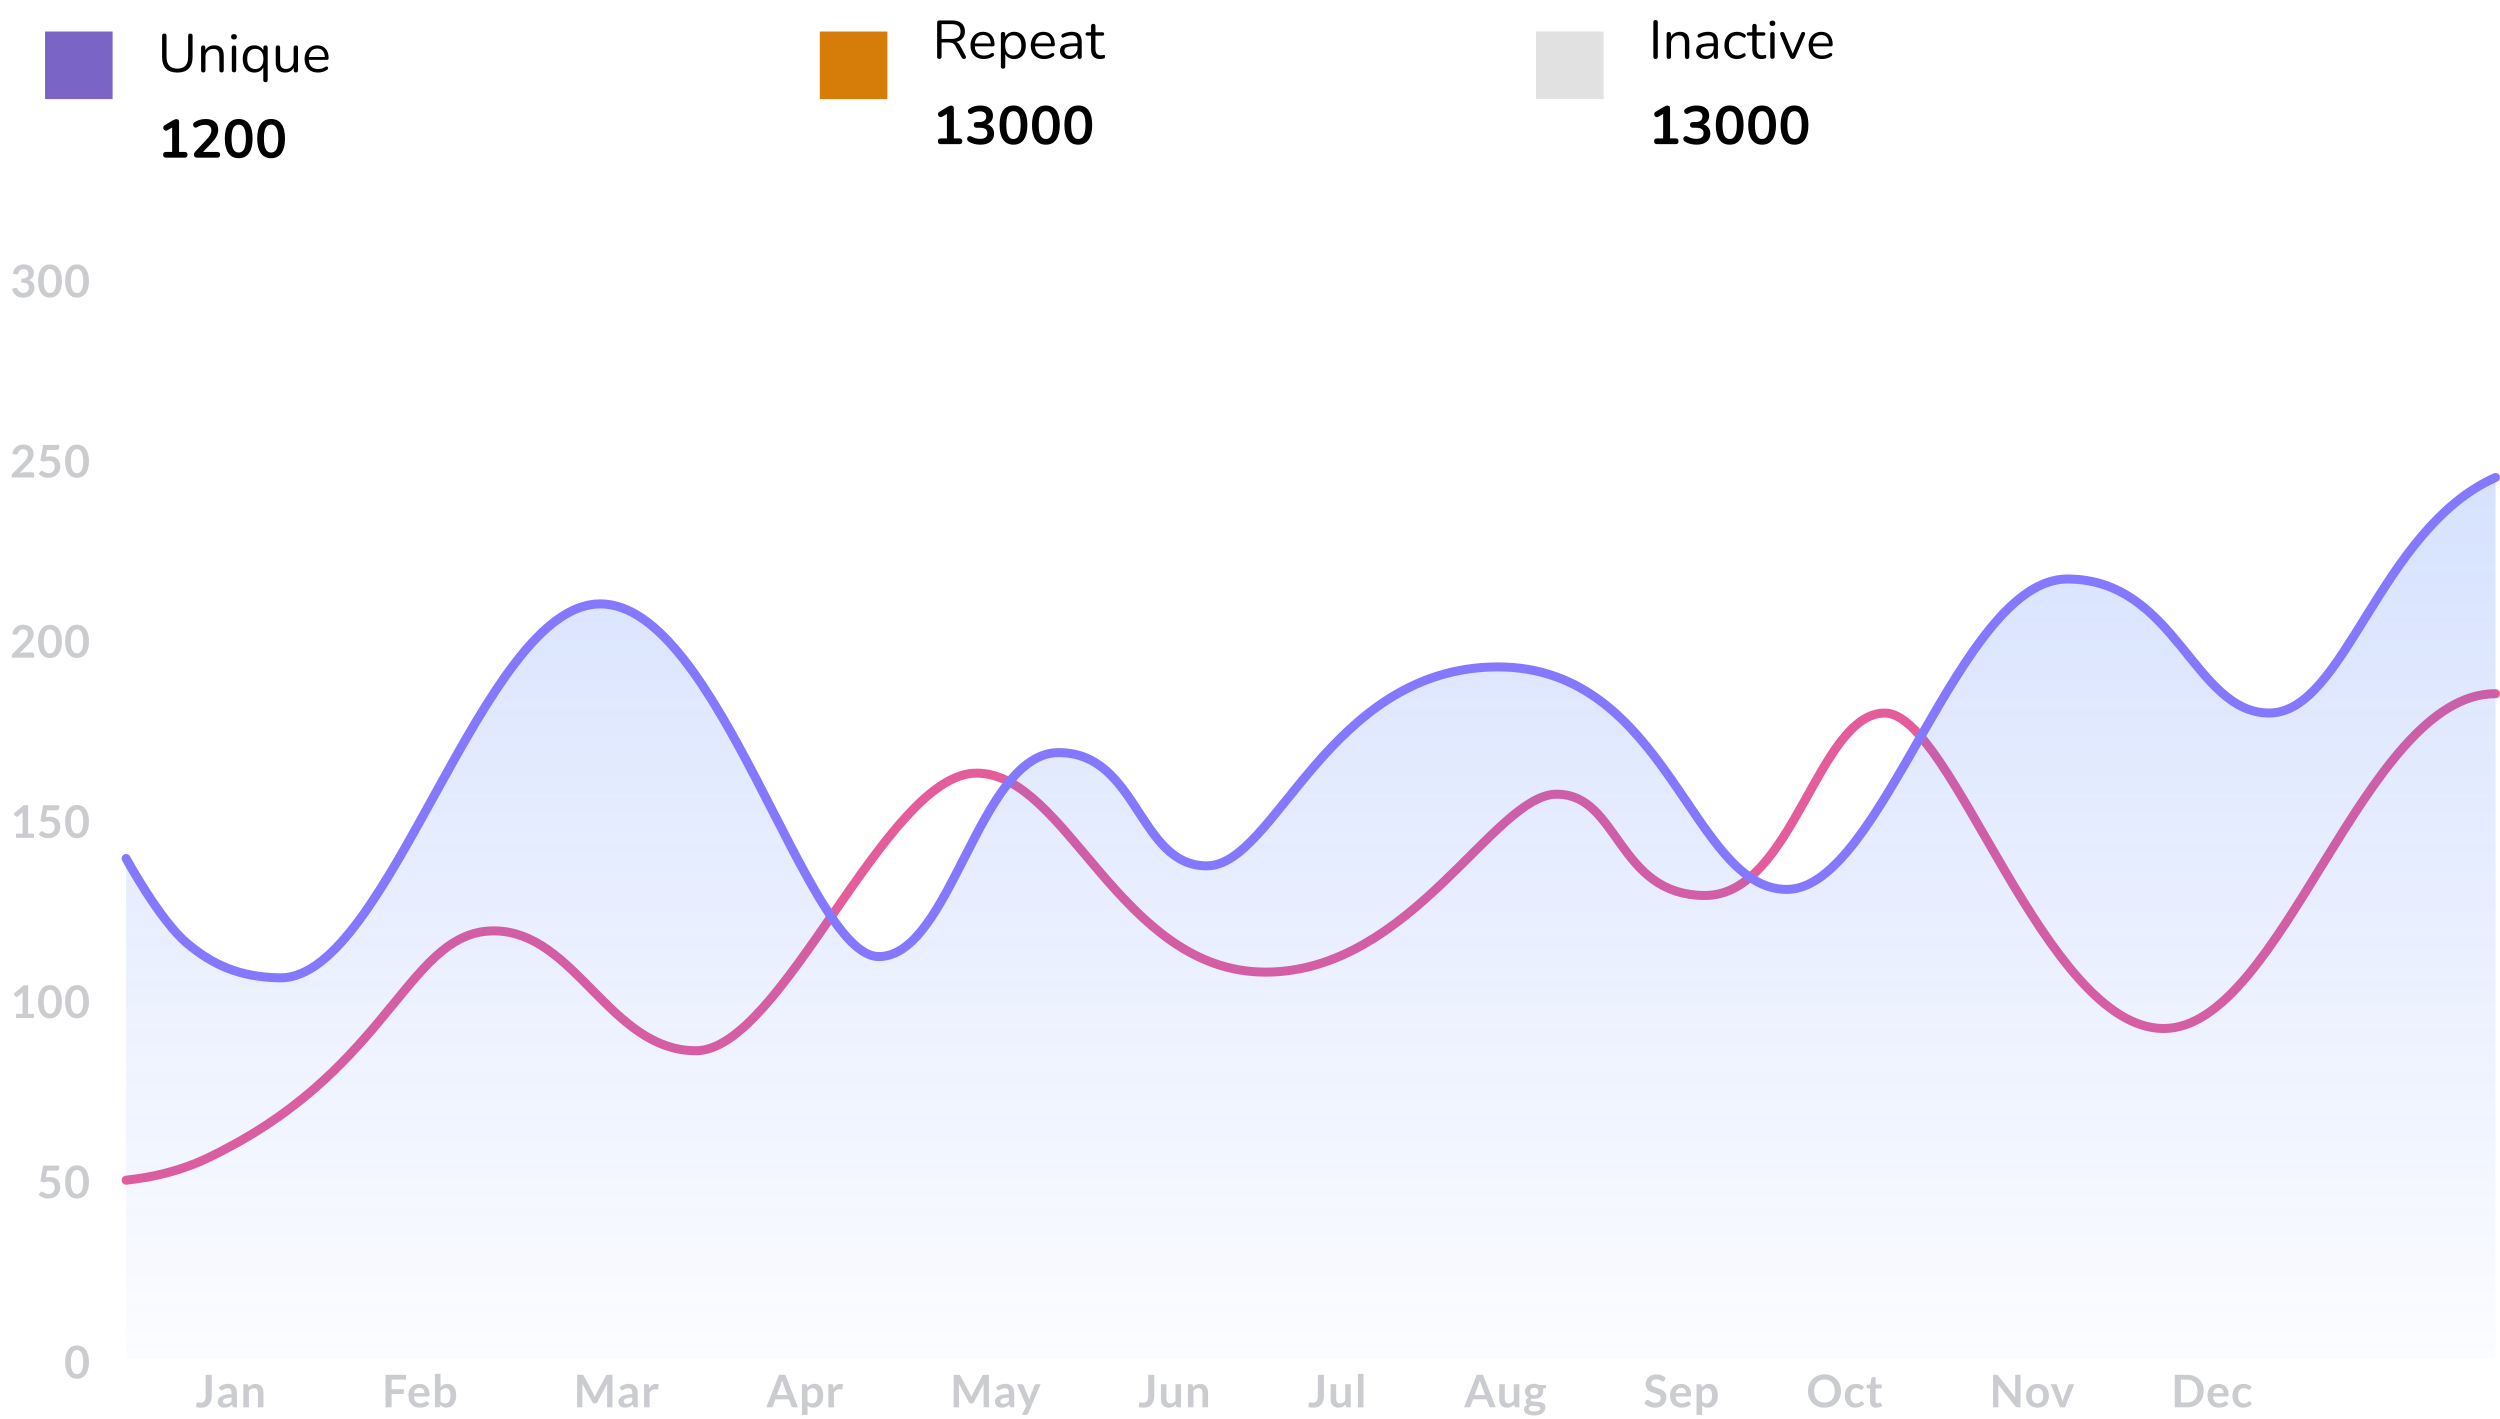 <svg width="555" height="315" viewBox="0 0 555 315" fill="none" xmlns="http://www.w3.org/2000/svg">
<g clip-path="url(#clip0_3_6)">
<path d="M47.006 309.859C47.006 310.265 46.956 310.632 46.856 310.959C46.756 311.285 46.606 311.564 46.406 311.794C46.209 312.024 45.963 312.2 45.666 312.324C45.37 312.447 45.025 312.509 44.631 312.509C44.451 312.509 44.275 312.497 44.101 312.474C43.928 312.454 43.746 312.42 43.556 312.374L43.626 311.574C43.633 311.5 43.66 311.442 43.706 311.399C43.756 311.352 43.828 311.329 43.921 311.329C43.978 311.329 44.051 311.34 44.141 311.364C44.234 311.387 44.351 311.399 44.491 311.399C44.681 311.399 44.849 311.372 44.996 311.319C45.143 311.262 45.264 311.174 45.361 311.054C45.461 310.934 45.536 310.779 45.586 310.589C45.636 310.395 45.661 310.162 45.661 309.889V305.199H47.006V309.859ZM52.611 312.429H52.056C51.94 312.429 51.848 312.412 51.782 312.379C51.715 312.342 51.665 312.27 51.632 312.164L51.522 311.799C51.392 311.915 51.263 312.019 51.136 312.109C51.013 312.195 50.885 312.269 50.752 312.329C50.618 312.389 50.477 312.434 50.327 312.464C50.176 312.494 50.01 312.509 49.827 312.509C49.61 312.509 49.41 312.48 49.227 312.424C49.043 312.364 48.885 312.275 48.752 312.159C48.621 312.042 48.52 311.897 48.447 311.724C48.373 311.55 48.337 311.349 48.337 311.119C48.337 310.925 48.386 310.735 48.486 310.549C48.59 310.359 48.76 310.189 48.996 310.039C49.233 309.885 49.548 309.759 49.941 309.659C50.335 309.559 50.823 309.502 51.407 309.489V309.189C51.407 308.845 51.333 308.592 51.187 308.429C51.043 308.262 50.833 308.179 50.556 308.179C50.356 308.179 50.19 308.202 50.056 308.249C49.923 308.295 49.806 308.349 49.706 308.409C49.61 308.465 49.52 308.517 49.437 308.564C49.353 308.61 49.261 308.634 49.161 308.634C49.078 308.634 49.007 308.612 48.947 308.569C48.886 308.525 48.838 308.472 48.801 308.409L48.577 308.014C49.166 307.474 49.878 307.204 50.712 307.204C51.011 307.204 51.278 307.254 51.511 307.354C51.748 307.45 51.948 307.587 52.111 307.764C52.275 307.937 52.398 308.145 52.481 308.389C52.568 308.632 52.611 308.899 52.611 309.189V312.429ZM50.212 311.659C50.338 311.659 50.455 311.647 50.562 311.624C50.668 311.6 50.768 311.565 50.861 311.519C50.958 311.472 51.05 311.415 51.136 311.349C51.227 311.279 51.316 311.197 51.407 311.104V310.239C51.047 310.255 50.745 310.287 50.502 310.334C50.261 310.377 50.068 310.434 49.922 310.504C49.775 310.574 49.67 310.655 49.606 310.749C49.547 310.842 49.517 310.944 49.517 311.054C49.517 311.27 49.58 311.425 49.706 311.519C49.837 311.612 50.005 311.659 50.212 311.659ZM54.026 312.429V307.299H54.781C54.941 307.299 55.046 307.374 55.096 307.524L55.181 307.929C55.284 307.822 55.392 307.725 55.506 307.639C55.623 307.552 55.744 307.477 55.871 307.414C56.001 307.35 56.139 307.302 56.286 307.269C56.432 307.235 56.593 307.219 56.766 307.219C57.046 307.219 57.294 307.267 57.511 307.364C57.727 307.457 57.907 307.59 58.051 307.764C58.197 307.934 58.307 308.139 58.381 308.379C58.458 308.615 58.496 308.877 58.496 309.164V312.429H57.261V309.164C57.261 308.85 57.188 308.609 57.041 308.439C56.898 308.265 56.681 308.179 56.391 308.179C56.178 308.179 55.977 308.227 55.791 308.324C55.604 308.42 55.428 308.552 55.261 308.719V312.429H54.026ZM90.142 305.199V306.269H86.938V308.409H89.642V309.484H86.938V312.429H85.582V305.199H90.142ZM93.126 307.219C93.449 307.219 93.746 307.27 94.016 307.374C94.289 307.477 94.524 307.629 94.721 307.829C94.917 308.025 95.07 308.269 95.18 308.559C95.29 308.845 95.346 309.174 95.346 309.544C95.346 309.637 95.341 309.715 95.331 309.779C95.324 309.839 95.309 309.887 95.285 309.924C95.266 309.957 95.237 309.982 95.201 309.999C95.164 310.012 95.117 310.019 95.061 310.019H91.891C91.927 310.545 92.069 310.932 92.316 311.179C92.562 311.425 92.889 311.549 93.296 311.549C93.496 311.549 93.667 311.525 93.811 311.479C93.957 311.432 94.084 311.38 94.191 311.324C94.3 311.267 94.395 311.215 94.475 311.169C94.559 311.122 94.639 311.099 94.716 311.099C94.766 311.099 94.809 311.109 94.846 311.129C94.882 311.149 94.914 311.177 94.941 311.214L95.3 311.664C95.164 311.824 95.01 311.959 94.841 312.069C94.671 312.175 94.492 312.262 94.305 312.329C94.122 312.392 93.934 312.437 93.74 312.464C93.55 312.49 93.365 312.504 93.186 312.504C92.829 312.504 92.497 312.445 92.191 312.329C91.884 312.209 91.617 312.034 91.391 311.804C91.164 311.57 90.986 311.284 90.856 310.944C90.725 310.6 90.66 310.204 90.66 309.754C90.66 309.404 90.717 309.075 90.831 308.769C90.944 308.459 91.106 308.19 91.316 307.964C91.529 307.734 91.787 307.552 92.091 307.419C92.397 307.285 92.742 307.219 93.126 307.219ZM93.15 308.104C92.79 308.104 92.509 308.205 92.305 308.409C92.102 308.612 91.972 308.9 91.915 309.274H94.236C94.236 309.114 94.214 308.964 94.171 308.824C94.127 308.68 94.061 308.555 93.971 308.449C93.88 308.342 93.767 308.259 93.63 308.199C93.494 308.135 93.334 308.104 93.15 308.104ZM96.562 312.429V304.999H97.797V307.929C98.001 307.712 98.231 307.54 98.487 307.414C98.744 307.284 99.044 307.219 99.387 307.219C99.667 307.219 99.922 307.277 100.152 307.394C100.386 307.507 100.586 307.674 100.752 307.894C100.922 308.114 101.052 308.385 101.142 308.709C101.236 309.032 101.282 309.404 101.282 309.824C101.282 310.207 101.231 310.562 101.127 310.889C101.024 311.215 100.876 311.499 100.682 311.739C100.492 311.979 100.261 312.167 99.987 312.304C99.717 312.437 99.414 312.504 99.077 312.504C98.921 312.504 98.777 312.487 98.647 312.454C98.517 312.424 98.399 312.38 98.292 312.324C98.186 312.267 98.086 312.199 97.992 312.119C97.902 312.035 97.816 311.944 97.732 311.844L97.677 312.189C97.657 312.275 97.622 312.337 97.572 312.374C97.526 312.41 97.461 312.429 97.377 312.429H96.562ZM98.962 308.179C98.706 308.179 98.486 308.234 98.302 308.344C98.122 308.45 97.954 308.602 97.797 308.799V311.099C97.937 311.272 98.089 311.394 98.252 311.464C98.419 311.53 98.599 311.564 98.792 311.564C98.979 311.564 99.147 311.529 99.297 311.459C99.447 311.389 99.574 311.282 99.677 311.139C99.784 310.995 99.866 310.815 99.922 310.599C99.979 310.379 100.007 310.12 100.007 309.824C100.007 309.524 99.982 309.27 99.932 309.064C99.886 308.854 99.817 308.684 99.727 308.554C99.637 308.424 99.527 308.329 99.397 308.269C99.271 308.209 99.126 308.179 98.962 308.179ZM131.754 309.429C131.81 309.535 131.862 309.647 131.909 309.764C131.959 309.877 132.007 309.992 132.054 310.109C132.1 309.989 132.149 309.87 132.199 309.754C132.249 309.637 132.302 309.525 132.359 309.419L134.499 305.414C134.525 305.364 134.552 305.324 134.579 305.294C134.609 305.264 134.64 305.242 134.674 305.229C134.71 305.215 134.75 305.207 134.794 305.204C134.837 305.2 134.889 305.199 134.949 305.199H135.964V312.429H134.779V307.759C134.779 307.672 134.78 307.577 134.784 307.474C134.79 307.37 134.799 307.265 134.809 307.159L132.624 311.259C132.574 311.352 132.509 311.425 132.429 311.479C132.349 311.529 132.255 311.554 132.149 311.554H131.964C131.857 311.554 131.764 311.529 131.684 311.479C131.604 311.425 131.539 311.352 131.489 311.259L129.274 307.144C129.287 307.254 129.295 307.362 129.299 307.469C129.305 307.572 129.309 307.669 129.309 307.759V312.429H128.124V305.199H129.139C129.199 305.199 129.25 305.2 129.294 305.204C129.337 305.207 129.375 305.215 129.409 305.229C129.445 305.242 129.479 305.264 129.509 305.294C129.539 305.324 129.567 305.364 129.594 305.414L131.754 309.429ZM141.57 312.429H141.015C140.899 312.429 140.807 312.412 140.74 312.379C140.674 312.342 140.624 312.27 140.59 312.164L140.48 311.799C140.35 311.915 140.222 312.019 140.095 312.109C139.972 312.195 139.844 312.269 139.71 312.329C139.577 312.389 139.435 312.434 139.285 312.464C139.135 312.494 138.969 312.509 138.785 312.509C138.569 312.509 138.369 312.48 138.185 312.424C138.002 312.364 137.844 312.275 137.71 312.159C137.58 312.042 137.479 311.897 137.405 311.724C137.332 311.55 137.295 311.349 137.295 311.119C137.295 310.925 137.345 310.735 137.445 310.549C137.549 310.359 137.719 310.189 137.955 310.039C138.192 309.885 138.507 309.759 138.9 309.659C139.294 309.559 139.782 309.502 140.365 309.489V309.189C140.365 308.845 140.292 308.592 140.145 308.429C140.002 308.262 139.792 308.179 139.515 308.179C139.315 308.179 139.149 308.202 139.015 308.249C138.882 308.295 138.765 308.349 138.665 308.409C138.569 308.465 138.479 308.517 138.395 308.564C138.312 308.61 138.22 308.634 138.12 308.634C138.037 308.634 137.965 308.612 137.905 308.569C137.845 308.525 137.797 308.472 137.76 308.409L137.535 308.014C138.125 307.474 138.837 307.204 139.67 307.204C139.97 307.204 140.237 307.254 140.47 307.354C140.707 307.45 140.907 307.587 141.07 307.764C141.234 307.937 141.357 308.145 141.44 308.389C141.527 308.632 141.57 308.899 141.57 309.189V312.429ZM139.17 311.659C139.297 311.659 139.414 311.647 139.52 311.624C139.627 311.6 139.727 311.565 139.82 311.519C139.917 311.472 140.009 311.415 140.095 311.349C140.185 311.279 140.275 311.197 140.365 311.104V310.239C140.005 310.255 139.704 310.287 139.46 310.334C139.22 310.377 139.027 310.434 138.88 310.504C138.734 310.574 138.629 310.655 138.565 310.749C138.505 310.842 138.475 310.944 138.475 311.054C138.475 311.27 138.539 311.425 138.665 311.519C138.795 311.612 138.964 311.659 139.17 311.659ZM142.985 312.429V307.299H143.71C143.836 307.299 143.925 307.322 143.975 307.369C144.025 307.415 144.058 307.495 144.075 307.609L144.15 308.229C144.333 307.912 144.548 307.662 144.795 307.479C145.041 307.295 145.318 307.204 145.625 307.204C145.878 307.204 146.088 307.262 146.255 307.379L146.095 308.304C146.085 308.364 146.063 308.407 146.03 308.434C145.996 308.457 145.951 308.469 145.895 308.469C145.845 308.469 145.776 308.457 145.69 308.434C145.603 308.41 145.488 308.399 145.345 308.399C145.088 308.399 144.868 308.47 144.685 308.614C144.501 308.754 144.346 308.96 144.22 309.234V312.429H142.985ZM177.161 312.429H176.121C176.005 312.429 175.908 312.4 175.831 312.344C175.758 312.284 175.705 312.21 175.671 312.124L175.131 310.649H172.136L171.596 312.124C171.57 312.2 171.516 312.27 171.436 312.334C171.36 312.397 171.265 312.429 171.151 312.429H170.106L172.946 305.199H174.321L177.161 312.429ZM172.481 309.699H174.786L173.906 307.294C173.866 307.187 173.821 307.062 173.771 306.919C173.725 306.772 173.678 306.614 173.631 306.444C173.585 306.614 173.538 306.772 173.491 306.919C173.448 307.065 173.405 307.194 173.361 307.304L172.481 309.699ZM178.036 314.104V307.299H178.791C178.871 307.299 178.939 307.317 178.996 307.354C179.053 307.39 179.089 307.447 179.106 307.524L179.206 307.999C179.413 307.762 179.649 307.57 179.916 307.424C180.186 307.277 180.501 307.204 180.861 307.204C181.141 307.204 181.396 307.262 181.626 307.379C181.859 307.495 182.059 307.665 182.226 307.889C182.396 308.109 182.526 308.382 182.616 308.709C182.709 309.032 182.756 309.404 182.756 309.824C182.756 310.207 182.704 310.562 182.601 310.889C182.498 311.215 182.349 311.499 182.156 311.739C181.966 311.979 181.734 312.167 181.461 312.304C181.191 312.437 180.888 312.504 180.551 312.504C180.261 312.504 180.014 312.46 179.811 312.374C179.611 312.284 179.431 312.16 179.271 312.004V314.104H178.036ZM180.436 308.179C180.179 308.179 179.959 308.234 179.776 308.344C179.596 308.45 179.428 308.602 179.271 308.799V311.099C179.411 311.272 179.563 311.394 179.726 311.464C179.893 311.53 180.071 311.564 180.261 311.564C180.448 311.564 180.616 311.529 180.766 311.459C180.919 311.389 181.048 311.282 181.151 311.139C181.258 310.995 181.339 310.815 181.396 310.599C181.453 310.379 181.481 310.12 181.481 309.824C181.481 309.524 181.456 309.27 181.406 309.064C181.359 308.854 181.291 308.684 181.201 308.554C181.111 308.424 181.001 308.329 180.871 308.269C180.744 308.209 180.599 308.179 180.436 308.179ZM183.89 312.429V307.299H184.615C184.742 307.299 184.83 307.322 184.88 307.369C184.93 307.415 184.964 307.495 184.98 307.609L185.055 308.229C185.239 307.912 185.454 307.662 185.7 307.479C185.947 307.295 186.224 307.204 186.53 307.204C186.784 307.204 186.994 307.262 187.16 307.379L187 308.304C186.99 308.364 186.969 308.407 186.935 308.434C186.902 308.457 186.857 308.469 186.8 308.469C186.75 308.469 186.682 308.457 186.595 308.434C186.509 308.41 186.394 308.399 186.25 308.399C185.994 308.399 185.774 308.47 185.59 308.614C185.407 308.754 185.252 308.96 185.125 309.234V312.429H183.89ZM215.342 309.429C215.399 309.535 215.45 309.647 215.497 309.764C215.547 309.877 215.595 309.992 215.642 310.109C215.689 309.989 215.737 309.87 215.787 309.754C215.837 309.637 215.89 309.525 215.947 309.419L218.087 305.414C218.114 305.364 218.14 305.324 218.167 305.294C218.197 305.264 218.229 305.242 218.262 305.229C218.299 305.215 218.339 305.207 218.382 305.204C218.425 305.2 218.477 305.199 218.537 305.199H219.552V312.429H218.367V307.759C218.367 307.672 218.369 307.577 218.372 307.474C218.379 307.37 218.387 307.265 218.397 307.159L216.212 311.259C216.162 311.352 216.097 311.425 216.017 311.479C215.937 311.529 215.844 311.554 215.737 311.554H215.552C215.445 311.554 215.352 311.529 215.272 311.479C215.192 311.425 215.127 311.352 215.077 311.259L212.862 307.144C212.875 307.254 212.884 307.362 212.887 307.469C212.894 307.572 212.897 307.669 212.897 307.759V312.429H211.712V305.199H212.727C212.787 305.199 212.839 305.2 212.882 305.204C212.925 305.207 212.964 305.215 212.997 305.229C213.034 305.242 213.067 305.264 213.097 305.294C213.127 305.324 213.155 305.364 213.182 305.414L215.342 309.429ZM225.159 312.429H224.604C224.487 312.429 224.395 312.412 224.329 312.379C224.262 312.342 224.212 312.27 224.179 312.164L224.069 311.799C223.939 311.915 223.81 312.019 223.684 312.109C223.56 312.195 223.432 312.269 223.299 312.329C223.165 312.389 223.024 312.434 222.874 312.464C222.724 312.494 222.557 312.509 222.374 312.509C222.157 312.509 221.957 312.48 221.774 312.424C221.59 312.364 221.432 312.275 221.299 312.159C221.169 312.042 221.067 311.897 220.994 311.724C220.92 311.55 220.884 311.349 220.884 311.119C220.884 310.925 220.934 310.735 221.034 310.549C221.137 310.359 221.307 310.189 221.544 310.039C221.78 309.885 222.095 309.759 222.489 309.659C222.882 309.559 223.37 309.502 223.954 309.489V309.189C223.954 308.845 223.88 308.592 223.734 308.429C223.59 308.262 223.38 308.179 223.104 308.179C222.904 308.179 222.737 308.202 222.604 308.249C222.47 308.295 222.354 308.349 222.254 308.409C222.157 308.465 222.067 308.517 221.984 308.564C221.9 308.61 221.809 308.634 221.709 308.634C221.625 308.634 221.554 308.612 221.494 308.569C221.434 308.525 221.385 308.472 221.349 308.409L221.124 308.014C221.714 307.474 222.425 307.204 223.259 307.204C223.559 307.204 223.825 307.254 224.059 307.354C224.295 307.45 224.495 307.587 224.659 307.764C224.822 307.937 224.945 308.145 225.029 308.389C225.115 308.632 225.159 308.899 225.159 309.189V312.429ZM222.759 311.659C222.885 311.659 223.002 311.647 223.109 311.624C223.215 311.6 223.315 311.565 223.409 311.519C223.505 311.472 223.597 311.415 223.684 311.349C223.774 311.279 223.864 311.197 223.954 311.104V310.239C223.594 310.255 223.292 310.287 223.049 310.334C222.809 310.377 222.615 310.434 222.469 310.504C222.322 310.574 222.217 310.655 222.154 310.749C222.094 310.842 222.064 310.944 222.064 311.054C222.064 311.27 222.127 311.425 222.254 311.519C222.384 311.612 222.552 311.659 222.759 311.659ZM228.217 313.839C228.181 313.925 228.132 313.99 228.072 314.034C228.016 314.08 227.927 314.104 227.807 314.104H226.887L227.847 312.049L225.772 307.299H226.852C226.952 307.299 227.029 307.322 227.082 307.369C227.136 307.415 227.176 307.469 227.202 307.529L228.297 310.189C228.334 310.275 228.366 310.365 228.392 310.459C228.419 310.552 228.442 310.645 228.462 310.739C228.489 310.642 228.517 310.549 228.547 310.459C228.581 310.369 228.616 310.277 228.652 310.184L229.682 307.529C229.709 307.462 229.752 307.407 229.812 307.364C229.876 307.32 229.946 307.299 230.022 307.299H231.012L228.217 313.839ZM256.245 309.859C256.245 310.265 256.195 310.632 256.095 310.959C255.995 311.285 255.845 311.564 255.645 311.794C255.449 312.024 255.202 312.2 254.905 312.324C254.609 312.447 254.264 312.509 253.87 312.509C253.69 312.509 253.514 312.497 253.34 312.474C253.167 312.454 252.985 312.42 252.795 312.374L252.865 311.574C252.872 311.5 252.899 311.442 252.945 311.399C252.995 311.352 253.067 311.329 253.16 311.329C253.217 311.329 253.29 311.34 253.38 311.364C253.474 311.387 253.59 311.399 253.73 311.399C253.92 311.399 254.089 311.372 254.235 311.319C254.382 311.262 254.504 311.174 254.6 311.054C254.7 310.934 254.775 310.779 254.825 310.589C254.875 310.395 254.9 310.162 254.9 309.889V305.199H256.245V309.859ZM258.961 307.299V310.559C258.961 310.872 259.032 311.115 259.176 311.289C259.322 311.459 259.541 311.544 259.831 311.544C260.044 311.544 260.244 311.497 260.431 311.404C260.617 311.307 260.794 311.175 260.961 311.009V307.299H262.196V312.429H261.441C261.281 312.429 261.176 312.354 261.126 312.204L261.041 311.794C260.934 311.9 260.824 311.999 260.711 312.089C260.597 312.175 260.476 312.25 260.346 312.314C260.219 312.374 260.081 312.42 259.931 312.454C259.784 312.49 259.626 312.509 259.456 312.509C259.176 312.509 258.927 312.462 258.711 312.369C258.497 312.272 258.317 312.137 258.171 311.964C258.024 311.79 257.912 311.585 257.836 311.349C257.762 311.109 257.726 310.845 257.726 310.559V307.299H258.961ZM263.714 312.429V307.299H264.469C264.629 307.299 264.734 307.374 264.784 307.524L264.869 307.929C264.972 307.822 265.081 307.725 265.194 307.639C265.311 307.552 265.432 307.477 265.559 307.414C265.689 307.35 265.827 307.302 265.974 307.269C266.121 307.235 266.281 307.219 266.454 307.219C266.734 307.219 266.982 307.267 267.199 307.364C267.416 307.457 267.596 307.59 267.739 307.764C267.886 307.934 267.996 308.139 268.069 308.379C268.146 308.615 268.184 308.877 268.184 309.164V312.429H266.949V309.164C266.949 308.85 266.876 308.609 266.729 308.439C266.586 308.265 266.369 308.179 266.079 308.179C265.866 308.179 265.666 308.227 265.479 308.324C265.292 308.42 265.116 308.552 264.949 308.719V312.429H263.714ZM293.914 309.859C293.914 310.265 293.864 310.632 293.764 310.959C293.664 311.285 293.514 311.564 293.314 311.794C293.117 312.024 292.87 312.2 292.574 312.324C292.277 312.447 291.932 312.509 291.539 312.509C291.359 312.509 291.182 312.497 291.009 312.474C290.835 312.454 290.654 312.42 290.464 312.374L290.534 311.574C290.54 311.5 290.567 311.442 290.614 311.399C290.664 311.352 290.735 311.329 290.829 311.329C290.885 311.329 290.959 311.34 291.049 311.364C291.142 311.387 291.259 311.399 291.399 311.399C291.589 311.399 291.757 311.372 291.904 311.319C292.05 311.262 292.172 311.174 292.269 311.054C292.369 310.934 292.444 310.779 292.494 310.589C292.544 310.395 292.569 310.162 292.569 309.889V305.199H293.914V309.859ZM296.629 307.299V310.559C296.629 310.872 296.701 311.115 296.844 311.289C296.991 311.459 297.209 311.544 297.499 311.544C297.712 311.544 297.912 311.497 298.099 311.404C298.286 311.307 298.462 311.175 298.629 311.009V307.299H299.864V312.429H299.109C298.949 312.429 298.844 312.354 298.794 312.204L298.709 311.794C298.602 311.9 298.492 311.999 298.379 312.089C298.266 312.175 298.144 312.25 298.014 312.314C297.887 312.374 297.749 312.42 297.599 312.454C297.452 312.49 297.294 312.509 297.124 312.509C296.844 312.509 296.596 312.462 296.379 312.369C296.166 312.272 295.986 312.137 295.839 311.964C295.692 311.79 295.581 311.585 295.504 311.349C295.431 311.109 295.394 310.845 295.394 310.559V307.299H296.629ZM302.697 304.999V312.429H301.462V304.999H302.697ZM332.058 312.429H331.018C330.902 312.429 330.805 312.4 330.728 312.344C330.655 312.284 330.602 312.21 330.568 312.124L330.028 310.649H327.033L326.493 312.124C326.467 312.2 326.413 312.27 326.333 312.334C326.257 312.397 326.162 312.429 326.048 312.429H325.003L327.843 305.199H329.218L332.058 312.429ZM327.378 309.699H329.683L328.803 307.294C328.763 307.187 328.718 307.062 328.668 306.919C328.622 306.772 328.575 306.614 328.528 306.444C328.482 306.614 328.435 306.772 328.388 306.919C328.345 307.065 328.302 307.194 328.258 307.304L327.378 309.699ZM334.063 307.299V310.559C334.063 310.872 334.135 311.115 334.278 311.289C334.425 311.459 334.643 311.544 334.933 311.544C335.146 311.544 335.346 311.497 335.533 311.404C335.72 311.307 335.896 311.175 336.063 311.009V307.299H337.298V312.429H336.543C336.383 312.429 336.278 312.354 336.228 312.204L336.143 311.794C336.036 311.9 335.926 311.999 335.813 312.089C335.7 312.175 335.578 312.25 335.448 312.314C335.321 312.374 335.183 312.42 335.033 312.454C334.886 312.49 334.728 312.509 334.558 312.509C334.278 312.509 334.03 312.462 333.813 312.369C333.6 312.272 333.42 312.137 333.273 311.964C333.126 311.79 333.015 311.585 332.938 311.349C332.865 311.109 332.828 310.845 332.828 310.559V307.299H334.063ZM340.591 307.209C340.811 307.209 341.018 307.232 341.211 307.279C341.405 307.322 341.581 307.387 341.741 307.474H343.216V307.934C343.216 308.01 343.196 308.07 343.156 308.114C343.116 308.157 343.048 308.187 342.951 308.204L342.491 308.289C342.525 308.375 342.55 308.467 342.566 308.564C342.586 308.66 342.596 308.762 342.596 308.869C342.596 309.122 342.545 309.352 342.441 309.559C342.341 309.762 342.201 309.935 342.021 310.079C341.845 310.222 341.633 310.334 341.386 310.414C341.143 310.49 340.878 310.529 340.591 310.529C340.398 310.529 340.21 310.51 340.026 310.474C339.866 310.57 339.786 310.679 339.786 310.799C339.786 310.902 339.833 310.979 339.926 311.029C340.023 311.075 340.148 311.109 340.301 311.129C340.458 311.149 340.635 311.162 340.831 311.169C341.028 311.172 341.23 311.182 341.436 311.199C341.643 311.215 341.845 311.245 342.041 311.289C342.238 311.329 342.413 311.394 342.566 311.484C342.723 311.574 342.848 311.697 342.941 311.854C343.038 312.007 343.086 312.205 343.086 312.449C343.086 312.675 343.03 312.895 342.916 313.109C342.806 313.322 342.645 313.512 342.431 313.679C342.221 313.845 341.963 313.979 341.656 314.079C341.35 314.182 341 314.234 340.606 314.234C340.216 314.234 339.878 314.195 339.591 314.119C339.305 314.045 339.066 313.945 338.876 313.819C338.69 313.695 338.55 313.552 338.456 313.389C338.363 313.225 338.316 313.055 338.316 312.879C338.316 312.639 338.39 312.437 338.536 312.274C338.683 312.11 338.886 311.98 339.146 311.884C339.02 311.814 338.918 311.72 338.841 311.604C338.765 311.487 338.726 311.335 338.726 311.149C338.726 311.072 338.74 310.994 338.766 310.914C338.793 310.83 338.833 310.749 338.886 310.669C338.943 310.589 339.013 310.514 339.096 310.444C339.18 310.37 339.278 310.305 339.391 310.249C339.131 310.109 338.926 309.922 338.776 309.689C338.63 309.455 338.556 309.182 338.556 308.869C338.556 308.615 338.606 308.387 338.706 308.184C338.81 307.977 338.951 307.802 339.131 307.659C339.315 307.512 339.53 307.4 339.776 307.324C340.026 307.247 340.298 307.209 340.591 307.209ZM341.946 312.659C341.946 312.559 341.916 312.477 341.856 312.414C341.796 312.35 341.715 312.302 341.611 312.269C341.508 312.232 341.386 312.205 341.246 312.189C341.11 312.172 340.963 312.16 340.806 312.154C340.653 312.144 340.493 312.135 340.326 312.129C340.163 312.119 340.005 312.104 339.851 312.084C339.711 312.16 339.598 312.252 339.511 312.359C339.428 312.462 339.386 312.582 339.386 312.719C339.386 312.809 339.408 312.892 339.451 312.969C339.498 313.049 339.57 313.117 339.666 313.174C339.766 313.23 339.895 313.274 340.051 313.304C340.208 313.337 340.4 313.354 340.626 313.354C340.856 313.354 341.055 313.335 341.221 313.299C341.388 313.265 341.525 313.217 341.631 313.154C341.741 313.094 341.821 313.02 341.871 312.934C341.921 312.85 341.946 312.759 341.946 312.659ZM340.591 309.739C340.745 309.739 340.878 309.719 340.991 309.679C341.105 309.635 341.198 309.577 341.271 309.504C341.348 309.43 341.405 309.342 341.441 309.239C341.481 309.135 341.501 309.022 341.501 308.899C341.501 308.645 341.425 308.445 341.271 308.299C341.121 308.149 340.895 308.074 340.591 308.074C340.288 308.074 340.06 308.149 339.906 308.299C339.756 308.445 339.681 308.645 339.681 308.899C339.681 309.019 339.7 309.13 339.736 309.234C339.776 309.337 339.833 309.427 339.906 309.504C339.983 309.577 340.078 309.635 340.191 309.679C340.308 309.719 340.441 309.739 340.591 309.739ZM369.473 306.514C369.436 306.587 369.393 306.639 369.343 306.669C369.296 306.699 369.24 306.714 369.173 306.714C369.106 306.714 369.031 306.689 368.948 306.639C368.865 306.585 368.766 306.527 368.653 306.464C368.54 306.4 368.406 306.344 368.253 306.294C368.103 306.24 367.925 306.214 367.718 306.214C367.531 306.214 367.368 306.237 367.228 306.284C367.091 306.327 366.975 306.389 366.878 306.469C366.785 306.549 366.715 306.645 366.668 306.759C366.621 306.869 366.598 306.99 366.598 307.124C366.598 307.294 366.645 307.435 366.738 307.549C366.835 307.662 366.961 307.759 367.118 307.839C367.275 307.919 367.453 307.99 367.653 308.054C367.853 308.117 368.056 308.185 368.263 308.259C368.473 308.329 368.678 308.412 368.878 308.509C369.078 308.602 369.256 308.722 369.413 308.869C369.57 309.012 369.695 309.189 369.788 309.399C369.885 309.609 369.933 309.864 369.933 310.164C369.933 310.49 369.876 310.797 369.763 311.084C369.653 311.367 369.49 311.615 369.273 311.829C369.06 312.039 368.798 312.205 368.488 312.329C368.178 312.449 367.823 312.509 367.423 312.509C367.193 312.509 366.966 312.485 366.743 312.439C366.52 312.395 366.305 312.332 366.098 312.249C365.895 312.165 365.703 312.065 365.523 311.949C365.346 311.832 365.188 311.702 365.048 311.559L365.438 310.914C365.475 310.867 365.518 310.829 365.568 310.799C365.621 310.765 365.68 310.749 365.743 310.749C365.826 310.749 365.916 310.784 366.013 310.854C366.11 310.92 366.223 310.995 366.353 311.079C366.486 311.162 366.641 311.239 366.818 311.309C366.998 311.375 367.213 311.409 367.463 311.409C367.846 311.409 368.143 311.319 368.353 311.139C368.563 310.955 368.668 310.694 368.668 310.354C368.668 310.164 368.62 310.009 368.523 309.889C368.43 309.769 368.305 309.669 368.148 309.589C367.991 309.505 367.813 309.435 367.613 309.379C367.413 309.322 367.21 309.26 367.003 309.194C366.796 309.127 366.593 309.047 366.393 308.954C366.193 308.86 366.015 308.739 365.858 308.589C365.701 308.439 365.575 308.252 365.478 308.029C365.385 307.802 365.338 307.524 365.338 307.194C365.338 306.93 365.39 306.674 365.493 306.424C365.6 306.174 365.753 305.952 365.953 305.759C366.156 305.565 366.405 305.41 366.698 305.294C366.991 305.177 367.326 305.119 367.703 305.119C368.13 305.119 368.523 305.185 368.883 305.319C369.243 305.452 369.55 305.639 369.803 305.879L369.473 306.514ZM373.21 307.219C373.533 307.219 373.83 307.27 374.1 307.374C374.373 307.477 374.608 307.629 374.805 307.829C375.001 308.025 375.155 308.269 375.265 308.559C375.375 308.845 375.43 309.174 375.43 309.544C375.43 309.637 375.425 309.715 375.415 309.779C375.408 309.839 375.393 309.887 375.37 309.924C375.35 309.957 375.321 309.982 375.285 309.999C375.248 310.012 375.201 310.019 375.145 310.019H371.975C372.011 310.545 372.153 310.932 372.4 311.179C372.646 311.425 372.973 311.549 373.38 311.549C373.58 311.549 373.751 311.525 373.895 311.479C374.041 311.432 374.168 311.38 374.275 311.324C374.385 311.267 374.48 311.215 374.56 311.169C374.643 311.122 374.723 311.099 374.8 311.099C374.85 311.099 374.893 311.109 374.93 311.129C374.966 311.149 374.998 311.177 375.025 311.214L375.385 311.664C375.248 311.824 375.095 311.959 374.925 312.069C374.755 312.175 374.576 312.262 374.39 312.329C374.206 312.392 374.018 312.437 373.825 312.464C373.635 312.49 373.45 312.504 373.27 312.504C372.913 312.504 372.581 312.445 372.275 312.329C371.968 312.209 371.701 312.034 371.475 311.804C371.248 311.57 371.07 311.284 370.94 310.944C370.81 310.6 370.745 310.204 370.745 309.754C370.745 309.404 370.801 309.075 370.915 308.769C371.028 308.459 371.19 308.19 371.4 307.964C371.613 307.734 371.871 307.552 372.175 307.419C372.481 307.285 372.826 307.219 373.21 307.219ZM373.235 308.104C372.875 308.104 372.593 308.205 372.39 308.409C372.186 308.612 372.056 308.9 372 309.274H374.32C374.32 309.114 374.298 308.964 374.255 308.824C374.211 308.68 374.145 308.555 374.055 308.449C373.965 308.342 373.851 308.259 373.715 308.199C373.578 308.135 373.418 308.104 373.235 308.104ZM376.631 314.104V307.299H377.386C377.466 307.299 377.535 307.317 377.591 307.354C377.648 307.39 377.685 307.447 377.701 307.524L377.801 307.999C378.008 307.762 378.245 307.57 378.511 307.424C378.781 307.277 379.096 307.204 379.456 307.204C379.736 307.204 379.991 307.262 380.221 307.379C380.455 307.495 380.655 307.665 380.821 307.889C380.991 308.109 381.121 308.382 381.211 308.709C381.305 309.032 381.351 309.404 381.351 309.824C381.351 310.207 381.3 310.562 381.196 310.889C381.093 311.215 380.945 311.499 380.751 311.739C380.561 311.979 380.33 312.167 380.056 312.304C379.786 312.437 379.483 312.504 379.146 312.504C378.856 312.504 378.61 312.46 378.406 312.374C378.206 312.284 378.026 312.16 377.866 312.004V314.104H376.631ZM379.031 308.179C378.775 308.179 378.555 308.234 378.371 308.344C378.191 308.45 378.023 308.602 377.866 308.799V311.099C378.006 311.272 378.158 311.394 378.321 311.464C378.488 311.53 378.666 311.564 378.856 311.564C379.043 311.564 379.211 311.529 379.361 311.459C379.515 311.389 379.643 311.282 379.746 311.139C379.853 310.995 379.935 310.815 379.991 310.599C380.048 310.379 380.076 310.12 380.076 309.824C380.076 309.524 380.051 309.27 380.001 309.064C379.955 308.854 379.886 308.684 379.796 308.554C379.706 308.424 379.596 308.329 379.466 308.269C379.34 308.209 379.195 308.179 379.031 308.179ZM408.693 308.814C408.693 309.344 408.605 309.835 408.428 310.289C408.251 310.739 408.003 311.129 407.683 311.459C407.363 311.789 406.978 312.047 406.528 312.234C406.078 312.417 405.58 312.509 405.033 312.509C404.486 312.509 403.986 312.417 403.533 312.234C403.083 312.047 402.696 311.789 402.373 311.459C402.053 311.129 401.805 310.739 401.628 310.289C401.451 309.835 401.363 309.344 401.363 308.814C401.363 308.284 401.451 307.794 401.628 307.344C401.805 306.89 402.053 306.499 402.373 306.169C402.696 305.839 403.083 305.582 403.533 305.399C403.986 305.212 404.486 305.119 405.033 305.119C405.58 305.119 406.078 305.212 406.528 305.399C406.978 305.585 407.363 305.844 407.683 306.174C408.003 306.5 408.251 306.89 408.428 307.344C408.605 307.794 408.693 308.284 408.693 308.814ZM407.313 308.814C407.313 308.417 407.26 308.062 407.153 307.749C407.05 307.432 406.9 307.164 406.703 306.944C406.506 306.724 406.266 306.555 405.983 306.439C405.703 306.322 405.386 306.264 405.033 306.264C404.68 306.264 404.361 306.322 404.078 306.439C403.795 306.555 403.553 306.724 403.353 306.944C403.156 307.164 403.005 307.432 402.898 307.749C402.791 308.062 402.738 308.417 402.738 308.814C402.738 309.21 402.791 309.567 402.898 309.884C403.005 310.197 403.156 310.464 403.353 310.684C403.553 310.9 403.795 311.067 404.078 311.184C404.361 311.3 404.68 311.359 405.033 311.359C405.386 311.359 405.703 311.3 405.983 311.184C406.266 311.067 406.506 310.9 406.703 310.684C406.9 310.464 407.05 310.197 407.153 309.884C407.26 309.567 407.313 309.21 407.313 308.814ZM413.491 308.384C413.454 308.43 413.418 308.467 413.381 308.494C413.348 308.52 413.298 308.534 413.231 308.534C413.168 308.534 413.106 308.515 413.046 308.479C412.986 308.439 412.914 308.395 412.831 308.349C412.748 308.299 412.648 308.255 412.531 308.219C412.418 308.179 412.276 308.159 412.106 308.159C411.889 308.159 411.699 308.199 411.536 308.279C411.373 308.355 411.236 308.467 411.126 308.614C411.019 308.76 410.939 308.939 410.886 309.149C410.833 309.355 410.806 309.59 410.806 309.854C410.806 310.127 410.834 310.37 410.891 310.584C410.951 310.797 411.036 310.977 411.146 311.124C411.256 311.267 411.389 311.377 411.546 311.454C411.703 311.527 411.879 311.564 412.076 311.564C412.273 311.564 412.431 311.54 412.551 311.494C412.674 311.444 412.778 311.39 412.861 311.334C412.944 311.274 413.016 311.22 413.076 311.174C413.139 311.124 413.209 311.099 413.286 311.099C413.386 311.099 413.461 311.137 413.511 311.214L413.866 311.664C413.729 311.824 413.581 311.959 413.421 312.069C413.261 312.175 413.094 312.262 412.921 312.329C412.751 312.392 412.574 312.437 412.391 312.464C412.208 312.49 412.026 312.504 411.846 312.504C411.529 312.504 411.231 312.445 410.951 312.329C410.671 312.209 410.426 312.035 410.216 311.809C410.009 311.582 409.844 311.305 409.721 310.979C409.601 310.649 409.541 310.274 409.541 309.854C409.541 309.477 409.594 309.129 409.701 308.809C409.811 308.485 409.971 308.207 410.181 307.974C410.391 307.737 410.651 307.552 410.961 307.419C411.271 307.285 411.628 307.219 412.031 307.219C412.414 307.219 412.749 307.28 413.036 307.404C413.326 307.527 413.586 307.704 413.816 307.934L413.491 308.384ZM416.537 312.509C416.093 312.509 415.752 312.384 415.512 312.134C415.272 311.88 415.152 311.532 415.152 311.089V308.224H414.632C414.565 308.224 414.507 308.202 414.457 308.159C414.41 308.115 414.387 308.05 414.387 307.964V307.474L415.212 307.339L415.472 305.939C415.485 305.872 415.515 305.82 415.562 305.784C415.612 305.747 415.673 305.729 415.747 305.729H416.387V307.344H417.737V308.224H416.387V311.004C416.387 311.164 416.427 311.289 416.507 311.379C416.587 311.469 416.693 311.514 416.827 311.514C416.903 311.514 416.967 311.505 417.017 311.489C417.07 311.469 417.115 311.449 417.152 311.429C417.192 311.409 417.227 311.39 417.257 311.374C417.287 311.354 417.317 311.344 417.347 311.344C417.383 311.344 417.413 311.354 417.437 311.374C417.46 311.39 417.485 311.417 417.512 311.454L417.882 312.054C417.702 312.204 417.495 312.317 417.262 312.394C417.028 312.47 416.787 312.509 416.537 312.509ZM443.163 305.199C443.223 305.199 443.273 305.202 443.313 305.209C443.353 305.212 443.388 305.222 443.418 305.239C443.452 305.252 443.483 305.274 443.513 305.304C443.543 305.33 443.577 305.367 443.613 305.414L447.408 310.249C447.395 310.132 447.385 310.019 447.378 309.909C447.375 309.795 447.373 309.69 447.373 309.594V305.199H448.558V312.429H447.863C447.757 312.429 447.668 312.412 447.598 312.379C447.528 312.345 447.46 312.285 447.393 312.199L443.613 307.384C443.623 307.49 443.63 307.597 443.633 307.704C443.64 307.807 443.643 307.902 443.643 307.989V312.429H442.458V305.199H443.163ZM452.337 307.219C452.72 307.219 453.067 307.28 453.377 307.404C453.69 307.527 453.957 307.702 454.177 307.929C454.397 308.155 454.567 308.432 454.687 308.759C454.807 309.085 454.867 309.45 454.867 309.854C454.867 310.26 454.807 310.627 454.687 310.954C454.567 311.28 454.397 311.559 454.177 311.789C453.957 312.019 453.69 312.195 453.377 312.319C453.067 312.442 452.72 312.504 452.337 312.504C451.954 312.504 451.605 312.442 451.292 312.319C450.979 312.195 450.71 312.019 450.487 311.789C450.267 311.559 450.095 311.28 449.972 310.954C449.852 310.627 449.792 310.26 449.792 309.854C449.792 309.45 449.852 309.085 449.972 308.759C450.095 308.432 450.267 308.155 450.487 307.929C450.71 307.702 450.979 307.527 451.292 307.404C451.605 307.28 451.954 307.219 452.337 307.219ZM452.337 311.554C452.764 311.554 453.079 311.41 453.282 311.124C453.489 310.837 453.592 310.417 453.592 309.864C453.592 309.31 453.489 308.889 453.282 308.599C453.079 308.309 452.764 308.164 452.337 308.164C451.904 308.164 451.584 308.31 451.377 308.604C451.17 308.894 451.067 309.314 451.067 309.864C451.067 310.414 451.17 310.834 451.377 311.124C451.584 311.41 451.904 311.554 452.337 311.554ZM458.434 312.429H457.314L455.274 307.299H456.299C456.389 307.299 456.464 307.32 456.524 307.364C456.588 307.407 456.631 307.462 456.654 307.529L457.644 310.269C457.701 310.429 457.748 310.585 457.784 310.739C457.824 310.892 457.859 311.045 457.889 311.199C457.919 311.045 457.953 310.892 457.989 310.739C458.029 310.585 458.079 310.429 458.139 310.269L459.154 307.529C459.178 307.462 459.219 307.407 459.279 307.364C459.339 307.32 459.411 307.299 459.494 307.299H460.469L458.434 312.429ZM489.222 308.814C489.222 309.344 489.134 309.83 488.957 310.274C488.781 310.717 488.532 311.099 488.212 311.419C487.892 311.739 487.507 311.987 487.057 312.164C486.607 312.34 486.109 312.429 485.562 312.429H482.802V305.199H485.562C486.109 305.199 486.607 305.289 487.057 305.469C487.507 305.645 487.892 305.894 488.212 306.214C488.532 306.53 488.781 306.91 488.957 307.354C489.134 307.797 489.222 308.284 489.222 308.814ZM487.847 308.814C487.847 308.417 487.794 308.062 487.687 307.749C487.581 307.432 487.429 307.165 487.232 306.949C487.036 306.729 486.796 306.56 486.512 306.444C486.232 306.327 485.916 306.269 485.562 306.269H484.157V311.359H485.562C485.916 311.359 486.232 311.3 486.512 311.184C486.796 311.067 487.036 310.9 487.232 310.684C487.429 310.464 487.581 310.197 487.687 309.884C487.794 309.567 487.847 309.21 487.847 308.814ZM492.523 307.219C492.846 307.219 493.143 307.27 493.413 307.374C493.686 307.477 493.921 307.629 494.118 307.829C494.315 308.025 494.468 308.269 494.578 308.559C494.688 308.845 494.743 309.174 494.743 309.544C494.743 309.637 494.738 309.715 494.728 309.779C494.721 309.839 494.706 309.887 494.683 309.924C494.663 309.957 494.635 309.982 494.598 309.999C494.561 310.012 494.515 310.019 494.458 310.019H491.288C491.325 310.545 491.466 310.932 491.713 311.179C491.96 311.425 492.286 311.549 492.693 311.549C492.893 311.549 493.065 311.525 493.208 311.479C493.355 311.432 493.481 311.38 493.588 311.324C493.698 311.267 493.793 311.215 493.873 311.169C493.956 311.122 494.036 311.099 494.113 311.099C494.163 311.099 494.206 311.109 494.243 311.129C494.28 311.149 494.311 311.177 494.338 311.214L494.698 311.664C494.561 311.824 494.408 311.959 494.238 312.069C494.068 312.175 493.89 312.262 493.703 312.329C493.52 312.392 493.331 312.437 493.138 312.464C492.948 312.49 492.763 312.504 492.583 312.504C492.226 312.504 491.895 312.445 491.588 312.329C491.281 312.209 491.015 312.034 490.788 311.804C490.561 311.57 490.383 311.284 490.253 310.944C490.123 310.6 490.058 310.204 490.058 309.754C490.058 309.404 490.115 309.075 490.228 308.769C490.341 308.459 490.503 308.19 490.713 307.964C490.926 307.734 491.185 307.552 491.488 307.419C491.795 307.285 492.14 307.219 492.523 307.219ZM492.548 308.104C492.188 308.104 491.906 308.205 491.703 308.409C491.5 308.612 491.37 308.9 491.313 309.274H493.633C493.633 309.114 493.611 308.964 493.568 308.824C493.525 308.68 493.458 308.555 493.368 308.449C493.278 308.342 493.165 308.259 493.028 308.199C492.891 308.135 492.731 308.104 492.548 308.104ZM499.55 308.384C499.513 308.43 499.477 308.467 499.44 308.494C499.407 308.52 499.357 308.534 499.29 308.534C499.227 308.534 499.165 308.515 499.105 308.479C499.045 308.439 498.973 308.395 498.89 308.349C498.807 308.299 498.707 308.255 498.59 308.219C498.477 308.179 498.335 308.159 498.165 308.159C497.948 308.159 497.758 308.199 497.595 308.279C497.432 308.355 497.295 308.467 497.185 308.614C497.078 308.76 496.998 308.939 496.945 309.149C496.892 309.355 496.865 309.59 496.865 309.854C496.865 310.127 496.893 310.37 496.95 310.584C497.01 310.797 497.095 310.977 497.205 311.124C497.315 311.267 497.448 311.377 497.605 311.454C497.762 311.527 497.938 311.564 498.135 311.564C498.332 311.564 498.49 311.54 498.61 311.494C498.733 311.444 498.837 311.39 498.92 311.334C499.003 311.274 499.075 311.22 499.135 311.174C499.198 311.124 499.268 311.099 499.345 311.099C499.445 311.099 499.52 311.137 499.57 311.214L499.925 311.664C499.788 311.824 499.64 311.959 499.48 312.069C499.32 312.175 499.153 312.262 498.98 312.329C498.81 312.392 498.633 312.437 498.45 312.464C498.267 312.49 498.085 312.504 497.905 312.504C497.588 312.504 497.29 312.445 497.01 312.329C496.73 312.209 496.485 312.035 496.275 311.809C496.068 311.582 495.903 311.305 495.78 310.979C495.66 310.649 495.6 310.274 495.6 309.854C495.6 309.477 495.653 309.129 495.76 308.809C495.87 308.485 496.03 308.207 496.24 307.974C496.45 307.737 496.71 307.552 497.02 307.419C497.33 307.285 497.687 307.219 498.09 307.219C498.473 307.219 498.808 307.28 499.095 307.404C499.385 307.527 499.645 307.704 499.875 307.934L499.55 308.384Z" fill="#CACCCF"/>
</g>
<path d="M5.323 58.69C5.656 58.69 5.956 58.738 6.223 58.835C6.493 58.928 6.723 59.06 6.913 59.23C7.103 59.397 7.248 59.593 7.348 59.82C7.451 60.047 7.503 60.292 7.503 60.555C7.503 60.785 7.476 60.988 7.423 61.165C7.373 61.338 7.298 61.49 7.198 61.62C7.101 61.75 6.981 61.86 6.838 61.95C6.698 62.04 6.538 62.115 6.358 62.175C6.791 62.312 7.114 62.52 7.328 62.8C7.541 63.08 7.648 63.432 7.648 63.855C7.648 64.215 7.581 64.533 7.448 64.81C7.314 65.087 7.134 65.32 6.908 65.51C6.681 65.697 6.418 65.838 6.118 65.935C5.821 66.032 5.506 66.08 5.173 66.08C4.809 66.08 4.493 66.038 4.223 65.955C3.953 65.872 3.718 65.748 3.518 65.585C3.318 65.422 3.148 65.222 3.008 64.985C2.868 64.748 2.748 64.475 2.648 64.165L3.193 63.94C3.286 63.9 3.381 63.88 3.478 63.88C3.564 63.88 3.641 63.898 3.708 63.935C3.778 63.972 3.831 64.025 3.868 64.095C3.928 64.212 3.993 64.327 4.063 64.44C4.136 64.553 4.223 64.655 4.323 64.745C4.423 64.832 4.539 64.903 4.673 64.96C4.809 65.013 4.971 65.04 5.158 65.04C5.368 65.04 5.551 65.007 5.708 64.94C5.864 64.87 5.994 64.78 6.098 64.67C6.204 64.56 6.283 64.438 6.333 64.305C6.386 64.168 6.413 64.032 6.413 63.895C6.413 63.722 6.394 63.565 6.358 63.425C6.321 63.282 6.244 63.16 6.128 63.06C6.011 62.96 5.843 62.882 5.623 62.825C5.406 62.768 5.114 62.74 4.748 62.74V61.86C5.051 61.857 5.303 61.828 5.503 61.775C5.703 61.722 5.861 61.648 5.978 61.555C6.098 61.458 6.181 61.343 6.228 61.21C6.274 61.077 6.298 60.93 6.298 60.77C6.298 60.427 6.204 60.168 6.018 59.995C5.831 59.818 5.576 59.73 5.253 59.73C4.959 59.73 4.716 59.808 4.523 59.965C4.329 60.118 4.194 60.317 4.118 60.56C4.078 60.687 4.023 60.778 3.953 60.835C3.883 60.888 3.791 60.915 3.678 60.915C3.624 60.915 3.568 60.91 3.508 60.9L2.858 60.785C2.908 60.438 3.004 60.135 3.148 59.875C3.291 59.612 3.469 59.393 3.683 59.22C3.899 59.043 4.146 58.912 4.423 58.825C4.703 58.735 5.003 58.69 5.323 58.69ZM13.748 62.385C13.748 63.015 13.68 63.563 13.543 64.03C13.41 64.493 13.223 64.877 12.983 65.18C12.747 65.483 12.465 65.71 12.138 65.86C11.815 66.007 11.465 66.08 11.088 66.08C10.712 66.08 10.362 66.007 10.038 65.86C9.718 65.71 9.44 65.483 9.203 65.18C8.967 64.877 8.782 64.493 8.648 64.03C8.515 63.563 8.448 63.015 8.448 62.385C8.448 61.752 8.515 61.203 8.648 60.74C8.782 60.277 8.967 59.893 9.203 59.59C9.44 59.287 9.718 59.062 10.038 58.915C10.362 58.765 10.712 58.69 11.088 58.69C11.465 58.69 11.815 58.765 12.138 58.915C12.465 59.062 12.747 59.287 12.983 59.59C13.223 59.893 13.41 60.277 13.543 60.74C13.68 61.203 13.748 61.752 13.748 62.385ZM12.473 62.385C12.473 61.862 12.435 61.428 12.358 61.085C12.282 60.742 12.178 60.468 12.048 60.265C11.922 60.062 11.775 59.92 11.608 59.84C11.442 59.757 11.268 59.715 11.088 59.715C10.912 59.715 10.74 59.757 10.573 59.84C10.41 59.92 10.265 60.062 10.138 60.265C10.012 60.468 9.91 60.742 9.833 61.085C9.76 61.428 9.723 61.862 9.723 62.385C9.723 62.908 9.76 63.342 9.833 63.685C9.91 64.028 10.012 64.302 10.138 64.505C10.265 64.708 10.41 64.852 10.573 64.935C10.74 65.015 10.912 65.055 11.088 65.055C11.268 65.055 11.442 65.015 11.608 64.935C11.775 64.852 11.922 64.708 12.048 64.505C12.178 64.302 12.282 64.028 12.358 63.685C12.435 63.342 12.473 62.908 12.473 62.385ZM19.749 62.385C19.749 63.015 19.681 63.563 19.544 64.03C19.411 64.493 19.224 64.877 18.984 65.18C18.748 65.483 18.466 65.71 18.139 65.86C17.816 66.007 17.466 66.08 17.089 66.08C16.713 66.08 16.363 66.007 16.039 65.86C15.719 65.71 15.441 65.483 15.204 65.18C14.968 64.877 14.783 64.493 14.649 64.03C14.516 63.563 14.449 63.015 14.449 62.385C14.449 61.752 14.516 61.203 14.649 60.74C14.783 60.277 14.968 59.893 15.204 59.59C15.441 59.287 15.719 59.062 16.039 58.915C16.363 58.765 16.713 58.69 17.089 58.69C17.466 58.69 17.816 58.765 18.139 58.915C18.466 59.062 18.748 59.287 18.984 59.59C19.224 59.893 19.411 60.277 19.544 60.74C19.681 61.203 19.749 61.752 19.749 62.385ZM18.474 62.385C18.474 61.862 18.436 61.428 18.359 61.085C18.283 60.742 18.179 60.468 18.049 60.265C17.923 60.062 17.776 59.92 17.609 59.84C17.443 59.757 17.269 59.715 17.089 59.715C16.913 59.715 16.741 59.757 16.574 59.84C16.411 59.92 16.266 60.062 16.139 60.265C16.013 60.468 15.911 60.742 15.834 61.085C15.761 61.428 15.724 61.862 15.724 62.385C15.724 62.908 15.761 63.342 15.834 63.685C15.911 64.028 16.013 64.302 16.139 64.505C16.266 64.708 16.411 64.852 16.574 64.935C16.741 65.015 16.913 65.055 17.089 65.055C17.269 65.055 17.443 65.015 17.609 64.935C17.776 64.852 17.923 64.708 18.049 64.505C18.179 64.302 18.283 64.028 18.359 63.685C18.436 63.342 18.474 62.908 18.474 62.385Z" fill="#CACCCF"/>
<path d="M5.208 98.69C5.541 98.69 5.846 98.74 6.123 98.84C6.399 98.937 6.636 99.075 6.833 99.255C7.029 99.435 7.183 99.652 7.293 99.905C7.403 100.158 7.458 100.44 7.458 100.75C7.458 101.017 7.418 101.263 7.338 101.49C7.261 101.717 7.156 101.933 7.023 102.14C6.893 102.347 6.739 102.547 6.563 102.74C6.386 102.933 6.201 103.13 6.008 103.33L4.378 104.995C4.538 104.948 4.694 104.913 4.848 104.89C5.001 104.863 5.148 104.85 5.288 104.85H7.143C7.276 104.85 7.381 104.888 7.458 104.965C7.538 105.038 7.578 105.137 7.578 105.26V106H2.618V105.59C2.618 105.507 2.634 105.42 2.668 105.33C2.704 105.24 2.761 105.157 2.838 105.08L5.033 102.88C5.216 102.693 5.379 102.515 5.523 102.345C5.669 102.175 5.791 102.007 5.888 101.84C5.988 101.673 6.063 101.505 6.113 101.335C6.166 101.162 6.193 100.98 6.193 100.79C6.193 100.617 6.168 100.465 6.118 100.335C6.068 100.202 5.996 100.09 5.903 100C5.809 99.91 5.698 99.843 5.568 99.8C5.441 99.753 5.298 99.73 5.138 99.73C4.841 99.73 4.596 99.805 4.403 99.955C4.213 100.105 4.079 100.307 4.003 100.56C3.966 100.687 3.911 100.778 3.838 100.835C3.764 100.888 3.671 100.915 3.558 100.915C3.508 100.915 3.453 100.91 3.393 100.9L2.743 100.785C2.793 100.438 2.889 100.135 3.033 99.875C3.176 99.612 3.354 99.393 3.568 99.22C3.784 99.043 4.031 98.912 4.308 98.825C4.588 98.735 4.888 98.69 5.208 98.69ZM13.143 99.295C13.143 99.472 13.087 99.615 12.973 99.725C12.863 99.835 12.678 99.89 12.418 99.89H10.428L10.168 101.4C10.495 101.333 10.793 101.3 11.063 101.3C11.443 101.3 11.777 101.357 12.063 101.47C12.353 101.583 12.597 101.74 12.793 101.94C12.99 102.14 13.138 102.375 13.238 102.645C13.338 102.912 13.388 103.2 13.388 103.51C13.388 103.893 13.32 104.243 13.183 104.56C13.05 104.877 12.863 105.148 12.623 105.375C12.383 105.598 12.098 105.772 11.768 105.895C11.442 106.018 11.085 106.08 10.698 106.08C10.472 106.08 10.257 106.057 10.053 106.01C9.85 105.963 9.658 105.902 9.478 105.825C9.302 105.745 9.137 105.655 8.983 105.555C8.833 105.452 8.698 105.343 8.578 105.23L8.958 104.705C9.038 104.592 9.145 104.535 9.278 104.535C9.362 104.535 9.445 104.562 9.528 104.615C9.615 104.668 9.715 104.727 9.828 104.79C9.942 104.853 10.073 104.912 10.223 104.965C10.373 105.018 10.555 105.045 10.768 105.045C10.995 105.045 11.195 105.008 11.368 104.935C11.542 104.862 11.685 104.76 11.798 104.63C11.915 104.497 12.002 104.34 12.058 104.16C12.118 103.977 12.148 103.778 12.148 103.565C12.148 103.172 12.033 102.865 11.803 102.645C11.577 102.422 11.242 102.31 10.798 102.31C10.448 102.31 10.097 102.373 9.743 102.5L8.973 102.28L9.573 98.77H13.143V99.295ZM19.749 102.385C19.749 103.015 19.681 103.563 19.544 104.03C19.411 104.493 19.224 104.877 18.984 105.18C18.748 105.483 18.466 105.71 18.139 105.86C17.816 106.007 17.466 106.08 17.089 106.08C16.713 106.08 16.363 106.007 16.039 105.86C15.719 105.71 15.441 105.483 15.204 105.18C14.968 104.877 14.783 104.493 14.649 104.03C14.516 103.563 14.449 103.015 14.449 102.385C14.449 101.752 14.516 101.203 14.649 100.74C14.783 100.277 14.968 99.893 15.204 99.59C15.441 99.287 15.719 99.062 16.039 98.915C16.363 98.765 16.713 98.69 17.089 98.69C17.466 98.69 17.816 98.765 18.139 98.915C18.466 99.062 18.748 99.287 18.984 99.59C19.224 99.893 19.411 100.277 19.544 100.74C19.681 101.203 19.749 101.752 19.749 102.385ZM18.474 102.385C18.474 101.862 18.436 101.428 18.359 101.085C18.283 100.742 18.179 100.468 18.049 100.265C17.923 100.062 17.776 99.92 17.609 99.84C17.443 99.757 17.269 99.715 17.089 99.715C16.913 99.715 16.741 99.757 16.574 99.84C16.411 99.92 16.266 100.062 16.139 100.265C16.013 100.468 15.911 100.742 15.834 101.085C15.761 101.428 15.724 101.862 15.724 102.385C15.724 102.908 15.761 103.342 15.834 103.685C15.911 104.028 16.013 104.302 16.139 104.505C16.266 104.708 16.411 104.852 16.574 104.935C16.741 105.015 16.913 105.055 17.089 105.055C17.269 105.055 17.443 105.015 17.609 104.935C17.776 104.852 17.923 104.708 18.049 104.505C18.179 104.302 18.283 104.028 18.359 103.685C18.436 103.342 18.474 102.908 18.474 102.385Z" fill="#CACCCF"/>
<path d="M5.208 138.69C5.541 138.69 5.846 138.74 6.123 138.84C6.399 138.937 6.636 139.075 6.833 139.255C7.029 139.435 7.183 139.652 7.293 139.905C7.403 140.158 7.458 140.44 7.458 140.75C7.458 141.017 7.418 141.263 7.338 141.49C7.261 141.717 7.156 141.933 7.023 142.14C6.893 142.347 6.739 142.547 6.563 142.74C6.386 142.933 6.201 143.13 6.008 143.33L4.378 144.995C4.538 144.948 4.694 144.913 4.848 144.89C5.001 144.863 5.148 144.85 5.288 144.85H7.143C7.276 144.85 7.381 144.888 7.458 144.965C7.538 145.038 7.578 145.137 7.578 145.26V146H2.618V145.59C2.618 145.507 2.634 145.42 2.668 145.33C2.704 145.24 2.761 145.157 2.838 145.08L5.033 142.88C5.216 142.693 5.379 142.515 5.523 142.345C5.669 142.175 5.791 142.007 5.888 141.84C5.988 141.673 6.063 141.505 6.113 141.335C6.166 141.162 6.193 140.98 6.193 140.79C6.193 140.617 6.168 140.465 6.118 140.335C6.068 140.202 5.996 140.09 5.903 140C5.809 139.91 5.698 139.843 5.568 139.8C5.441 139.753 5.298 139.73 5.138 139.73C4.841 139.73 4.596 139.805 4.403 139.955C4.213 140.105 4.079 140.307 4.003 140.56C3.966 140.687 3.911 140.778 3.838 140.835C3.764 140.888 3.671 140.915 3.558 140.915C3.508 140.915 3.453 140.91 3.393 140.9L2.743 140.785C2.793 140.438 2.889 140.135 3.033 139.875C3.176 139.612 3.354 139.393 3.568 139.22C3.784 139.043 4.031 138.912 4.308 138.825C4.588 138.735 4.888 138.69 5.208 138.69ZM13.748 142.385C13.748 143.015 13.68 143.563 13.543 144.03C13.41 144.493 13.223 144.877 12.983 145.18C12.747 145.483 12.465 145.71 12.138 145.86C11.815 146.007 11.465 146.08 11.088 146.08C10.712 146.08 10.362 146.007 10.038 145.86C9.718 145.71 9.44 145.483 9.203 145.18C8.967 144.877 8.782 144.493 8.648 144.03C8.515 143.563 8.448 143.015 8.448 142.385C8.448 141.752 8.515 141.203 8.648 140.74C8.782 140.277 8.967 139.893 9.203 139.59C9.44 139.287 9.718 139.062 10.038 138.915C10.362 138.765 10.712 138.69 11.088 138.69C11.465 138.69 11.815 138.765 12.138 138.915C12.465 139.062 12.747 139.287 12.983 139.59C13.223 139.893 13.41 140.277 13.543 140.74C13.68 141.203 13.748 141.752 13.748 142.385ZM12.473 142.385C12.473 141.862 12.435 141.428 12.358 141.085C12.282 140.742 12.178 140.468 12.048 140.265C11.922 140.062 11.775 139.92 11.608 139.84C11.442 139.757 11.268 139.715 11.088 139.715C10.912 139.715 10.74 139.757 10.573 139.84C10.41 139.92 10.265 140.062 10.138 140.265C10.012 140.468 9.91 140.742 9.833 141.085C9.76 141.428 9.723 141.862 9.723 142.385C9.723 142.908 9.76 143.342 9.833 143.685C9.91 144.028 10.012 144.302 10.138 144.505C10.265 144.708 10.41 144.852 10.573 144.935C10.74 145.015 10.912 145.055 11.088 145.055C11.268 145.055 11.442 145.015 11.608 144.935C11.775 144.852 11.922 144.708 12.048 144.505C12.178 144.302 12.282 144.028 12.358 143.685C12.435 143.342 12.473 142.908 12.473 142.385ZM19.749 142.385C19.749 143.015 19.681 143.563 19.544 144.03C19.411 144.493 19.224 144.877 18.984 145.18C18.748 145.483 18.466 145.71 18.139 145.86C17.816 146.007 17.466 146.08 17.089 146.08C16.713 146.08 16.363 146.007 16.039 145.86C15.719 145.71 15.441 145.483 15.204 145.18C14.968 144.877 14.783 144.493 14.649 144.03C14.516 143.563 14.449 143.015 14.449 142.385C14.449 141.752 14.516 141.203 14.649 140.74C14.783 140.277 14.968 139.893 15.204 139.59C15.441 139.287 15.719 139.062 16.039 138.915C16.363 138.765 16.713 138.69 17.089 138.69C17.466 138.69 17.816 138.765 18.139 138.915C18.466 139.062 18.748 139.287 18.984 139.59C19.224 139.893 19.411 140.277 19.544 140.74C19.681 141.203 19.749 141.752 19.749 142.385ZM18.474 142.385C18.474 141.862 18.436 141.428 18.359 141.085C18.283 140.742 18.179 140.468 18.049 140.265C17.923 140.062 17.776 139.92 17.609 139.84C17.443 139.757 17.269 139.715 17.089 139.715C16.913 139.715 16.741 139.757 16.574 139.84C16.411 139.92 16.266 140.062 16.139 140.265C16.013 140.468 15.911 140.742 15.834 141.085C15.761 141.428 15.724 141.862 15.724 142.385C15.724 142.908 15.761 143.342 15.834 143.685C15.911 144.028 16.013 144.302 16.139 144.505C16.266 144.708 16.411 144.852 16.574 144.935C16.741 145.015 16.913 145.055 17.089 145.055C17.269 145.055 17.443 145.015 17.609 144.935C17.776 144.852 17.923 144.708 18.049 144.505C18.179 144.302 18.283 144.028 18.359 143.685C18.436 143.342 18.474 142.908 18.474 142.385Z" fill="#CACCCF"/>
<path d="M3.543 185.075H5.008V180.86C5.008 180.697 5.013 180.525 5.023 180.345L3.983 181.215C3.939 181.252 3.894 181.277 3.848 181.29C3.804 181.303 3.761 181.31 3.718 181.31C3.651 181.31 3.589 181.297 3.533 181.27C3.479 181.24 3.439 181.207 3.413 181.17L3.023 180.635L5.228 178.76H6.243V185.075H7.543V186H3.543V185.075ZM13.143 179.295C13.143 179.472 13.087 179.615 12.973 179.725C12.863 179.835 12.678 179.89 12.418 179.89H10.428L10.168 181.4C10.495 181.333 10.793 181.3 11.063 181.3C11.443 181.3 11.777 181.357 12.063 181.47C12.353 181.583 12.597 181.74 12.793 181.94C12.99 182.14 13.138 182.375 13.238 182.645C13.338 182.912 13.388 183.2 13.388 183.51C13.388 183.893 13.32 184.243 13.183 184.56C13.05 184.877 12.863 185.148 12.623 185.375C12.383 185.598 12.098 185.772 11.768 185.895C11.442 186.018 11.085 186.08 10.698 186.08C10.472 186.08 10.257 186.057 10.053 186.01C9.85 185.963 9.658 185.902 9.478 185.825C9.302 185.745 9.137 185.655 8.983 185.555C8.833 185.452 8.698 185.343 8.578 185.23L8.958 184.705C9.038 184.592 9.145 184.535 9.278 184.535C9.362 184.535 9.445 184.562 9.528 184.615C9.615 184.668 9.715 184.727 9.828 184.79C9.942 184.853 10.073 184.912 10.223 184.965C10.373 185.018 10.555 185.045 10.768 185.045C10.995 185.045 11.195 185.008 11.368 184.935C11.542 184.862 11.685 184.76 11.798 184.63C11.915 184.497 12.002 184.34 12.058 184.16C12.118 183.977 12.148 183.778 12.148 183.565C12.148 183.172 12.033 182.865 11.803 182.645C11.577 182.422 11.242 182.31 10.798 182.31C10.448 182.31 10.097 182.373 9.743 182.5L8.973 182.28L9.573 178.77H13.143V179.295ZM19.749 182.385C19.749 183.015 19.681 183.563 19.544 184.03C19.411 184.493 19.224 184.877 18.984 185.18C18.748 185.483 18.466 185.71 18.139 185.86C17.816 186.007 17.466 186.08 17.089 186.08C16.713 186.08 16.363 186.007 16.039 185.86C15.719 185.71 15.441 185.483 15.204 185.18C14.968 184.877 14.783 184.493 14.649 184.03C14.516 183.563 14.449 183.015 14.449 182.385C14.449 181.752 14.516 181.203 14.649 180.74C14.783 180.277 14.968 179.893 15.204 179.59C15.441 179.287 15.719 179.062 16.039 178.915C16.363 178.765 16.713 178.69 17.089 178.69C17.466 178.69 17.816 178.765 18.139 178.915C18.466 179.062 18.748 179.287 18.984 179.59C19.224 179.893 19.411 180.277 19.544 180.74C19.681 181.203 19.749 181.752 19.749 182.385ZM18.474 182.385C18.474 181.862 18.436 181.428 18.359 181.085C18.283 180.742 18.179 180.468 18.049 180.265C17.923 180.062 17.776 179.92 17.609 179.84C17.443 179.757 17.269 179.715 17.089 179.715C16.913 179.715 16.741 179.757 16.574 179.84C16.411 179.92 16.266 180.062 16.139 180.265C16.013 180.468 15.911 180.742 15.834 181.085C15.761 181.428 15.724 181.862 15.724 182.385C15.724 182.908 15.761 183.342 15.834 183.685C15.911 184.028 16.013 184.302 16.139 184.505C16.266 184.708 16.411 184.852 16.574 184.935C16.741 185.015 16.913 185.055 17.089 185.055C17.269 185.055 17.443 185.015 17.609 184.935C17.776 184.852 17.923 184.708 18.049 184.505C18.179 184.302 18.283 184.028 18.359 183.685C18.436 183.342 18.474 182.908 18.474 182.385Z" fill="#CACCCF"/>
<path d="M3.543 225.075H5.008V220.86C5.008 220.697 5.013 220.525 5.023 220.345L3.983 221.215C3.939 221.252 3.894 221.277 3.848 221.29C3.804 221.303 3.761 221.31 3.718 221.31C3.651 221.31 3.589 221.297 3.533 221.27C3.479 221.24 3.439 221.207 3.413 221.17L3.023 220.635L5.228 218.76H6.243V225.075H7.543V226H3.543V225.075ZM13.748 222.385C13.748 223.015 13.68 223.563 13.543 224.03C13.41 224.493 13.223 224.877 12.983 225.18C12.747 225.483 12.465 225.71 12.138 225.86C11.815 226.007 11.465 226.08 11.088 226.08C10.712 226.08 10.362 226.007 10.038 225.86C9.718 225.71 9.44 225.483 9.203 225.18C8.967 224.877 8.782 224.493 8.648 224.03C8.515 223.563 8.448 223.015 8.448 222.385C8.448 221.752 8.515 221.203 8.648 220.74C8.782 220.277 8.967 219.893 9.203 219.59C9.44 219.287 9.718 219.062 10.038 218.915C10.362 218.765 10.712 218.69 11.088 218.69C11.465 218.69 11.815 218.765 12.138 218.915C12.465 219.062 12.747 219.287 12.983 219.59C13.223 219.893 13.41 220.277 13.543 220.74C13.68 221.203 13.748 221.752 13.748 222.385ZM12.473 222.385C12.473 221.862 12.435 221.428 12.358 221.085C12.282 220.742 12.178 220.468 12.048 220.265C11.922 220.062 11.775 219.92 11.608 219.84C11.442 219.757 11.268 219.715 11.088 219.715C10.912 219.715 10.74 219.757 10.573 219.84C10.41 219.92 10.265 220.062 10.138 220.265C10.012 220.468 9.91 220.742 9.833 221.085C9.76 221.428 9.723 221.862 9.723 222.385C9.723 222.908 9.76 223.342 9.833 223.685C9.91 224.028 10.012 224.302 10.138 224.505C10.265 224.708 10.41 224.852 10.573 224.935C10.74 225.015 10.912 225.055 11.088 225.055C11.268 225.055 11.442 225.015 11.608 224.935C11.775 224.852 11.922 224.708 12.048 224.505C12.178 224.302 12.282 224.028 12.358 223.685C12.435 223.342 12.473 222.908 12.473 222.385ZM19.749 222.385C19.749 223.015 19.681 223.563 19.544 224.03C19.411 224.493 19.224 224.877 18.984 225.18C18.748 225.483 18.466 225.71 18.139 225.86C17.816 226.007 17.466 226.08 17.089 226.08C16.713 226.08 16.363 226.007 16.039 225.86C15.719 225.71 15.441 225.483 15.204 225.18C14.968 224.877 14.783 224.493 14.649 224.03C14.516 223.563 14.449 223.015 14.449 222.385C14.449 221.752 14.516 221.203 14.649 220.74C14.783 220.277 14.968 219.893 15.204 219.59C15.441 219.287 15.719 219.062 16.039 218.915C16.363 218.765 16.713 218.69 17.089 218.69C17.466 218.69 17.816 218.765 18.139 218.915C18.466 219.062 18.748 219.287 18.984 219.59C19.224 219.893 19.411 220.277 19.544 220.74C19.681 221.203 19.749 221.752 19.749 222.385ZM18.474 222.385C18.474 221.862 18.436 221.428 18.359 221.085C18.283 220.742 18.179 220.468 18.049 220.265C17.923 220.062 17.776 219.92 17.609 219.84C17.443 219.757 17.269 219.715 17.089 219.715C16.913 219.715 16.741 219.757 16.574 219.84C16.411 219.92 16.266 220.062 16.139 220.265C16.013 220.468 15.911 220.742 15.834 221.085C15.761 221.428 15.724 221.862 15.724 222.385C15.724 222.908 15.761 223.342 15.834 223.685C15.911 224.028 16.013 224.302 16.139 224.505C16.266 224.708 16.411 224.852 16.574 224.935C16.741 225.015 16.913 225.055 17.089 225.055C17.269 225.055 17.443 225.015 17.609 224.935C17.776 224.852 17.923 224.708 18.049 224.505C18.179 224.302 18.283 224.028 18.359 223.685C18.436 223.342 18.474 222.908 18.474 222.385Z" fill="#CACCCF"/>
<path d="M13.143 259.295C13.143 259.472 13.087 259.615 12.973 259.725C12.863 259.835 12.678 259.89 12.418 259.89H10.428L10.168 261.4C10.495 261.333 10.793 261.3 11.063 261.3C11.443 261.3 11.777 261.357 12.063 261.47C12.353 261.583 12.597 261.74 12.793 261.94C12.99 262.14 13.138 262.375 13.238 262.645C13.338 262.912 13.388 263.2 13.388 263.51C13.388 263.893 13.32 264.243 13.183 264.56C13.05 264.877 12.863 265.148 12.623 265.375C12.383 265.598 12.098 265.772 11.768 265.895C11.442 266.018 11.085 266.08 10.698 266.08C10.472 266.08 10.257 266.057 10.053 266.01C9.85 265.963 9.658 265.902 9.478 265.825C9.302 265.745 9.137 265.655 8.983 265.555C8.833 265.452 8.698 265.343 8.578 265.23L8.958 264.705C9.038 264.592 9.145 264.535 9.278 264.535C9.362 264.535 9.445 264.562 9.528 264.615C9.615 264.668 9.715 264.727 9.828 264.79C9.942 264.853 10.073 264.912 10.223 264.965C10.373 265.018 10.555 265.045 10.768 265.045C10.995 265.045 11.195 265.008 11.368 264.935C11.542 264.862 11.685 264.76 11.798 264.63C11.915 264.497 12.002 264.34 12.058 264.16C12.118 263.977 12.148 263.778 12.148 263.565C12.148 263.172 12.033 262.865 11.803 262.645C11.577 262.422 11.242 262.31 10.798 262.31C10.448 262.31 10.097 262.373 9.743 262.5L8.973 262.28L9.573 258.77H13.143V259.295ZM19.749 262.385C19.749 263.015 19.681 263.563 19.544 264.03C19.411 264.493 19.224 264.877 18.984 265.18C18.748 265.483 18.466 265.71 18.139 265.86C17.816 266.007 17.466 266.08 17.089 266.08C16.713 266.08 16.363 266.007 16.039 265.86C15.719 265.71 15.441 265.483 15.204 265.18C14.968 264.877 14.783 264.493 14.649 264.03C14.516 263.563 14.449 263.015 14.449 262.385C14.449 261.752 14.516 261.203 14.649 260.74C14.783 260.277 14.968 259.893 15.204 259.59C15.441 259.287 15.719 259.062 16.039 258.915C16.363 258.765 16.713 258.69 17.089 258.69C17.466 258.69 17.816 258.765 18.139 258.915C18.466 259.062 18.748 259.287 18.984 259.59C19.224 259.893 19.411 260.277 19.544 260.74C19.681 261.203 19.749 261.752 19.749 262.385ZM18.474 262.385C18.474 261.862 18.436 261.428 18.359 261.085C18.283 260.742 18.179 260.468 18.049 260.265C17.923 260.062 17.776 259.92 17.609 259.84C17.443 259.757 17.269 259.715 17.089 259.715C16.913 259.715 16.741 259.757 16.574 259.84C16.411 259.92 16.266 260.062 16.139 260.265C16.013 260.468 15.911 260.742 15.834 261.085C15.761 261.428 15.724 261.862 15.724 262.385C15.724 262.908 15.761 263.342 15.834 263.685C15.911 264.028 16.013 264.302 16.139 264.505C16.266 264.708 16.411 264.852 16.574 264.935C16.741 265.015 16.913 265.055 17.089 265.055C17.269 265.055 17.443 265.015 17.609 264.935C17.776 264.852 17.923 264.708 18.049 264.505C18.179 264.302 18.283 264.028 18.359 263.685C18.436 263.342 18.474 262.908 18.474 262.385Z" fill="#CACCCF"/>
<path d="M19.749 302.385C19.749 303.015 19.681 303.563 19.544 304.03C19.411 304.493 19.224 304.877 18.984 305.18C18.748 305.483 18.466 305.71 18.139 305.86C17.816 306.007 17.466 306.08 17.089 306.08C16.713 306.08 16.363 306.007 16.039 305.86C15.719 305.71 15.441 305.483 15.204 305.18C14.968 304.877 14.783 304.493 14.649 304.03C14.516 303.563 14.449 303.015 14.449 302.385C14.449 301.752 14.516 301.203 14.649 300.74C14.783 300.277 14.968 299.893 15.204 299.59C15.441 299.287 15.719 299.062 16.039 298.915C16.363 298.765 16.713 298.69 17.089 298.69C17.466 298.69 17.816 298.765 18.139 298.915C18.466 299.062 18.748 299.287 18.984 299.59C19.224 299.893 19.411 300.277 19.544 300.74C19.681 301.203 19.749 301.752 19.749 302.385ZM18.474 302.385C18.474 301.862 18.436 301.428 18.359 301.085C18.283 300.742 18.179 300.468 18.049 300.265C17.923 300.062 17.776 299.92 17.609 299.84C17.443 299.757 17.269 299.715 17.089 299.715C16.913 299.715 16.741 299.757 16.574 299.84C16.411 299.92 16.266 300.062 16.139 300.265C16.013 300.468 15.911 300.742 15.834 301.085C15.761 301.428 15.724 301.862 15.724 302.385C15.724 302.908 15.761 303.342 15.834 303.685C15.911 304.028 16.013 304.302 16.139 304.505C16.266 304.708 16.411 304.852 16.574 304.935C16.741 305.015 16.913 305.055 17.089 305.055C17.269 305.055 17.443 305.015 17.609 304.935C17.776 304.852 17.923 304.708 18.049 304.505C18.179 304.302 18.283 304.028 18.359 303.685C18.436 303.342 18.474 302.908 18.474 302.385Z" fill="#CACCCF"/>
<path d="M554 154C524.671 154 506.725 228.327 480.323 228.327C453.921 228.327 433.368 158.301 418.449 158.301C403.531 158.301 398.047 198.797 378.496 198.797C358.945 198.797 359.467 176.31 345.606 176.31C331.745 176.31 313.279 215.811 280.935 215.811C248.591 215.811 236.933 171.634 216.768 171.634C196.603 171.634 173.628 233.261 154.476 233.261C135.324 233.261 127.712 206.657 109.622 206.657C91.532 206.657 87.262 234.17 53.123 253.422C47.937 256.171 41.084 260.59 28 262" stroke="#E55C9B" stroke-width="2" stroke-linecap="round"/>
<path d="M41.554 209.44C35.498 204.388 28 190.592 28 190.592V301.5H554V106C528.189 117.5 520.582 158.289 503.775 158.289C486.968 158.289 483.088 128.542 458.941 128.542C434.795 128.542 417.881 197.45 396.678 197.45C375.475 197.45 370.335 148.054 332.541 148.054C294.747 148.054 283.121 192.221 267.9 192.221C252.679 192.221 252.691 167.078 235.025 167.078C217.358 167.078 211.122 212.358 195.09 212.358C179.058 212.358 159.5 134.06 133.245 134.06C106.99 134.06 86.414 217.083 62.283 217.083C52.874 216.952 47.019 214 41.554 209.44Z" fill="url(#paint0_linear_3_6)"/>
<path d="M28.879 190.114C28.615 189.629 28.008 189.449 27.523 189.713C27.037 189.977 26.858 190.584 27.121 191.069L28.879 190.114ZM41.554 209.44L40.913 210.208L41.554 209.44ZM62.283 217.083L62.269 218.083H62.283V217.083ZM554.407 106.913C554.911 106.689 555.138 106.097 554.913 105.593C554.689 105.089 554.097 104.862 553.593 105.087L554.407 106.913ZM28 190.592C27.121 191.069 27.122 191.069 27.122 191.069C27.122 191.07 27.122 191.07 27.122 191.07C27.122 191.071 27.123 191.071 27.123 191.072C27.124 191.074 27.126 191.077 27.128 191.08C27.131 191.087 27.137 191.098 27.145 191.111C27.159 191.139 27.181 191.179 27.21 191.231C27.267 191.335 27.352 191.487 27.462 191.683C27.681 192.074 28 192.637 28.402 193.329C29.205 194.711 30.34 196.607 31.666 198.663C34.295 202.741 37.755 207.573 40.913 210.208L42.195 208.673C39.297 206.255 35.98 201.663 33.346 197.579C32.041 195.555 30.923 193.686 30.131 192.324C29.735 191.643 29.421 191.089 29.206 190.705C29.099 190.514 29.017 190.365 28.961 190.265C28.934 190.215 28.913 190.177 28.899 190.151C28.892 190.138 28.887 190.129 28.883 190.123C28.882 190.12 28.88 190.117 28.88 190.116C28.879 190.115 28.879 190.115 28.879 190.114C28.879 190.114 28.879 190.114 28.879 190.114C28.879 190.114 28.879 190.114 28 190.592ZM40.913 210.208C46.526 214.892 52.597 217.948 62.269 218.083L62.297 216.083C53.151 215.956 47.511 213.108 42.195 208.673L40.913 210.208ZM62.283 218.083C65.598 218.083 68.77 216.657 71.797 214.306C74.823 211.956 77.772 208.631 80.664 204.704C86.445 196.855 92.135 186.409 97.843 176.054C103.573 165.66 109.324 155.354 115.266 147.642C121.257 139.869 127.201 135.06 133.245 135.06V133.06C126.162 133.06 119.688 138.628 113.682 146.422C107.629 154.277 101.804 164.727 96.092 175.089C90.358 185.489 84.739 195.799 79.054 203.518C76.213 207.374 73.391 210.536 70.57 212.726C67.751 214.915 65.001 216.083 62.283 216.083V218.083ZM133.245 135.06C139.309 135.06 145.193 139.603 150.944 146.912C156.656 154.171 162.026 163.881 167.114 173.67C172.181 183.418 176.98 193.266 181.503 200.647C183.766 204.339 185.995 207.475 188.196 209.698C190.374 211.897 192.679 213.358 195.09 213.358V211.358C193.494 211.358 191.68 210.373 189.617 208.29C187.578 206.231 185.444 203.25 183.208 199.602C178.734 192.301 173.997 182.575 168.889 172.748C163.802 162.962 158.357 153.098 152.516 145.675C146.715 138.303 140.308 133.06 133.245 133.06V135.06ZM195.09 213.358C199.606 213.358 203.263 210.17 206.415 205.875C209.589 201.549 212.464 195.803 215.335 190.172C218.23 184.494 221.124 178.925 224.374 174.769C227.633 170.601 231.078 168.078 235.025 168.078V166.078C230.138 166.078 226.178 169.215 222.798 173.537C219.409 177.872 216.43 183.622 213.553 189.264C210.653 194.953 207.859 200.527 204.803 204.692C201.724 208.886 198.59 211.358 195.09 211.358V213.358ZM235.025 168.078C243.259 168.078 247.403 173.864 251.542 180.197C253.571 183.302 255.615 186.557 258.128 189.009C260.68 191.5 263.772 193.221 267.9 193.221V191.221C264.417 191.221 261.802 189.8 259.524 187.577C257.206 185.315 255.295 182.284 253.216 179.103C249.139 172.864 244.457 166.078 235.025 166.078V168.078ZM267.9 193.221C272.179 193.221 276.025 190.134 279.842 185.998C281.778 183.9 283.768 181.46 285.855 178.875C287.948 176.281 290.143 173.536 292.513 170.791C301.996 159.808 314.096 149.054 332.541 149.054V147.054C313.192 147.054 300.583 158.384 290.999 169.484C288.602 172.26 286.383 175.036 284.298 177.618C282.208 180.209 280.257 182.6 278.372 184.642C274.546 188.788 271.231 191.221 267.9 191.221V193.221ZM332.541 149.054C350.902 149.054 361.373 161.006 370.012 173.326C374.29 179.427 378.173 185.706 382.274 190.391C386.392 195.095 390.941 198.45 396.678 198.45V196.45C391.813 196.45 387.769 193.631 383.779 189.073C379.772 184.496 376.031 178.426 371.65 172.178C362.97 159.8 351.974 147.054 332.541 147.054V149.054ZM396.678 198.45C399.611 198.45 402.399 197.257 405.047 195.293C407.691 193.33 410.25 190.558 412.75 187.291C417.745 180.766 422.639 172.082 427.573 163.495C432.53 154.867 437.53 146.329 442.78 139.944C448.063 133.52 453.388 129.542 458.941 129.542V127.542C452.422 127.542 446.577 132.178 441.235 138.674C435.86 145.21 430.779 153.899 425.839 162.498C420.875 171.137 416.057 179.681 411.162 186.076C408.718 189.27 406.288 191.88 403.855 193.686C401.424 195.49 399.046 196.45 396.678 196.45V198.45ZM458.941 129.542C470.516 129.542 477.258 136.626 483.337 144.049C486.341 147.719 489.228 151.53 492.407 154.385C495.618 157.27 499.24 159.289 503.775 159.289V157.289C499.907 157.289 496.741 155.59 493.743 152.897C490.713 150.175 487.969 146.549 484.884 142.782C478.784 135.332 471.513 127.542 458.941 127.542V129.542ZM503.775 159.289C508.418 159.289 512.298 156.465 515.838 152.392C519.383 148.314 522.764 142.773 526.36 136.985C533.622 125.297 541.829 112.518 554.407 106.913L553.593 105.087C540.36 110.982 531.858 124.347 524.661 135.929C521.029 141.776 517.743 147.151 514.328 151.08C510.909 155.015 507.535 157.289 503.775 157.289V159.289Z" fill="#8478FF"/>
<path d="M39.38 16.108C38.268 16.108 37.424 15.816 36.848 15.232C36.272 14.64 35.984 13.78 35.984 12.652V7.96C35.984 7.624 36.148 7.456 36.476 7.456C36.804 7.456 36.968 7.624 36.968 7.96V12.604C36.968 14.356 37.772 15.232 39.38 15.232C40.972 15.232 41.768 14.356 41.768 12.604V7.96C41.768 7.624 41.936 7.456 42.272 7.456C42.592 7.456 42.752 7.624 42.752 7.96V12.652C42.752 13.78 42.464 14.64 41.888 15.232C41.32 15.816 40.484 16.108 39.38 16.108ZM45.123 16.084C44.803 16.084 44.642 15.916 44.642 15.58V10.576C44.642 10.248 44.798 10.084 45.111 10.084C45.431 10.084 45.59 10.248 45.59 10.576V11.164C45.782 10.796 46.054 10.52 46.407 10.336C46.758 10.152 47.154 10.06 47.594 10.06C48.978 10.06 49.67 10.828 49.67 12.364V15.58C49.67 15.916 49.511 16.084 49.191 16.084C48.862 16.084 48.699 15.916 48.699 15.58V12.424C48.699 11.88 48.59 11.484 48.374 11.236C48.166 10.98 47.831 10.852 47.367 10.852C46.831 10.852 46.403 11.02 46.083 11.356C45.77 11.684 45.614 12.124 45.614 12.676V15.58C45.614 15.916 45.45 16.084 45.123 16.084ZM51.943 8.764C51.519 8.764 51.307 8.564 51.307 8.164C51.307 7.772 51.519 7.576 51.943 7.576C52.367 7.576 52.579 7.772 52.579 8.164C52.579 8.564 52.367 8.764 51.943 8.764ZM51.943 16.06C51.623 16.06 51.463 15.884 51.463 15.532V10.624C51.463 10.28 51.623 10.108 51.943 10.108C52.271 10.108 52.435 10.28 52.435 10.624V15.532C52.435 15.884 52.271 16.06 51.943 16.06ZM58.944 18.244C58.616 18.244 58.452 18.08 58.452 17.752V14.98C58.284 15.324 58.024 15.6 57.672 15.808C57.328 16.008 56.928 16.108 56.472 16.108C55.952 16.108 55.496 15.984 55.104 15.736C54.72 15.488 54.42 15.14 54.204 14.692C53.996 14.236 53.892 13.7 53.892 13.084C53.892 12.46 53.996 11.924 54.204 11.476C54.42 11.02 54.72 10.672 55.104 10.432C55.496 10.184 55.952 10.06 56.472 10.06C56.928 10.06 57.328 10.164 57.672 10.372C58.024 10.572 58.288 10.848 58.464 11.2V10.576C58.464 10.248 58.624 10.084 58.944 10.084C59.264 10.084 59.424 10.248 59.424 10.576V17.752C59.424 18.08 59.264 18.244 58.944 18.244ZM56.676 15.328C57.22 15.328 57.656 15.136 57.984 14.752C58.312 14.36 58.476 13.804 58.476 13.084C58.476 12.356 58.312 11.8 57.984 11.416C57.656 11.032 57.22 10.84 56.676 10.84C56.124 10.84 55.684 11.032 55.356 11.416C55.036 11.8 54.876 12.356 54.876 13.084C54.876 13.804 55.036 14.36 55.356 14.752C55.684 15.136 56.124 15.328 56.676 15.328ZM63.312 16.108C61.912 16.108 61.212 15.336 61.212 13.792V10.576C61.212 10.248 61.372 10.084 61.692 10.084C62.02 10.084 62.184 10.248 62.184 10.576V13.78C62.184 14.3 62.288 14.684 62.496 14.932C62.712 15.18 63.048 15.304 63.504 15.304C64 15.304 64.404 15.14 64.716 14.812C65.028 14.476 65.184 14.032 65.184 13.48V10.576C65.184 10.248 65.348 10.084 65.676 10.084C65.996 10.084 66.156 10.248 66.156 10.576V15.58C66.156 15.916 66 16.084 65.688 16.084C65.368 16.084 65.208 15.916 65.208 15.58V15.016C65.024 15.368 64.764 15.64 64.428 15.832C64.1 16.016 63.728 16.108 63.312 16.108ZM70.603 16.108C69.683 16.108 68.954 15.84 68.418 15.304C67.882 14.76 67.615 14.024 67.615 13.096C67.615 12.496 67.734 11.968 67.975 11.512C68.215 11.048 68.543 10.692 68.959 10.444C69.382 10.188 69.871 10.06 70.422 10.06C71.215 10.06 71.835 10.316 72.282 10.828C72.731 11.332 72.954 12.028 72.954 12.916C72.954 13.164 72.814 13.288 72.534 13.288H68.562C68.594 13.952 68.787 14.46 69.138 14.812C69.49 15.156 69.978 15.328 70.603 15.328C70.867 15.328 71.135 15.296 71.406 15.232C71.678 15.16 71.942 15.036 72.198 14.86C72.382 14.74 72.534 14.716 72.654 14.788C72.782 14.86 72.847 14.972 72.847 15.124C72.855 15.268 72.775 15.396 72.606 15.508C72.343 15.7 72.026 15.848 71.659 15.952C71.299 16.056 70.947 16.108 70.603 16.108ZM70.447 10.78C69.894 10.78 69.459 10.952 69.138 11.296C68.819 11.64 68.63 12.092 68.575 12.652H72.115C72.091 12.06 71.934 11.6 71.647 11.272C71.367 10.944 70.966 10.78 70.447 10.78ZM36.872 35C36.432 35 36.212 34.784 36.212 34.352C36.212 33.936 36.432 33.728 36.872 33.728H38.216V28.292L37.196 28.904C37.004 29.016 36.828 29.044 36.668 28.988C36.516 28.932 36.4 28.832 36.32 28.688C36.24 28.544 36.216 28.388 36.248 28.22C36.28 28.044 36.392 27.9 36.584 27.788L38.24 26.792C38.4 26.696 38.56 26.616 38.72 26.552C38.88 26.48 39.028 26.444 39.164 26.444C39.332 26.444 39.472 26.492 39.584 26.588C39.696 26.676 39.752 26.824 39.752 27.032V33.728H40.976C41.416 33.728 41.636 33.936 41.636 34.352C41.636 34.784 41.416 35 40.976 35H36.872ZM43.791 35C43.535 35 43.347 34.944 43.227 34.832C43.115 34.712 43.059 34.54 43.059 34.316C43.059 34.18 43.095 34.048 43.167 33.92C43.239 33.792 43.343 33.656 43.479 33.512L45.891 30.944C46.259 30.56 46.523 30.212 46.683 29.9C46.843 29.58 46.923 29.26 46.923 28.94C46.923 28.124 46.431 27.716 45.447 27.716C45.175 27.716 44.903 27.756 44.631 27.836C44.359 27.908 44.083 28.036 43.803 28.22C43.627 28.34 43.463 28.376 43.311 28.328C43.159 28.28 43.043 28.184 42.963 28.04C42.883 27.888 42.855 27.728 42.879 27.56C42.911 27.392 43.015 27.248 43.191 27.128C43.535 26.896 43.919 26.72 44.343 26.6C44.775 26.48 45.207 26.42 45.639 26.42C46.543 26.42 47.235 26.624 47.715 27.032C48.203 27.44 48.447 28.024 48.447 28.784C48.447 29.296 48.323 29.788 48.075 30.26C47.835 30.732 47.455 31.24 46.935 31.784L45.075 33.728H48.207C48.647 33.728 48.867 33.936 48.867 34.352C48.867 34.784 48.647 35 48.207 35H43.791ZM52.991 35.12C51.991 35.12 51.227 34.744 50.699 33.992C50.171 33.232 49.907 32.152 49.907 30.752C49.907 29.336 50.171 28.26 50.699 27.524C51.227 26.788 51.991 26.42 52.991 26.42C53.999 26.42 54.763 26.788 55.283 27.524C55.811 28.26 56.075 29.332 56.075 30.74C56.075 32.148 55.811 33.232 55.283 33.992C54.755 34.744 53.991 35.12 52.991 35.12ZM52.991 33.86C53.535 33.86 53.935 33.608 54.191 33.104C54.455 32.6 54.587 31.812 54.587 30.74C54.587 29.668 54.455 28.892 54.191 28.412C53.935 27.924 53.535 27.68 52.991 27.68C52.455 27.68 52.055 27.924 51.791 28.412C51.527 28.892 51.395 29.668 51.395 30.74C51.395 31.812 51.527 32.6 51.791 33.104C52.055 33.608 52.455 33.86 52.991 33.86ZM60.186 35.12C59.186 35.12 58.422 34.744 57.894 33.992C57.366 33.232 57.102 32.152 57.102 30.752C57.102 29.336 57.366 28.26 57.894 27.524C58.422 26.788 59.186 26.42 60.186 26.42C61.194 26.42 61.958 26.788 62.478 27.524C63.006 28.26 63.27 29.332 63.27 30.74C63.27 32.148 63.006 33.232 62.478 33.992C61.95 34.744 61.186 35.12 60.186 35.12ZM60.186 33.86C60.73 33.86 61.13 33.608 61.386 33.104C61.65 32.6 61.782 31.812 61.782 30.74C61.782 29.668 61.65 28.892 61.386 28.412C61.13 27.924 60.73 27.68 60.186 27.68C59.65 27.68 59.25 27.924 58.986 28.412C58.722 28.892 58.59 29.668 58.59 30.74C58.59 31.812 58.722 32.6 58.986 33.104C59.25 33.608 59.65 33.86 60.186 33.86Z" fill="black"/>
<rect x="10" y="7" width="15" height="15" fill="#7A64C6"/>
<path d="M208.536 13.084C208.208 13.084 208.044 12.912 208.044 12.568V5.044C208.044 4.708 208.212 4.54 208.548 4.54H211.392C212.304 4.54 213 4.752 213.48 5.176C213.968 5.6 214.212 6.204 214.212 6.988C214.212 7.612 214.04 8.124 213.696 8.524C213.36 8.924 212.88 9.184 212.256 9.304C212.624 9.432 212.94 9.744 213.204 10.24L214.356 12.388C214.444 12.556 214.46 12.716 214.404 12.868C214.348 13.012 214.22 13.084 214.02 13.084C213.884 13.084 213.772 13.056 213.684 13C213.596 12.936 213.52 12.84 213.456 12.712L212.148 10.288C211.964 9.944 211.752 9.716 211.512 9.604C211.272 9.484 210.956 9.424 210.564 9.424H209.028V12.568C209.028 12.912 208.864 13.084 208.536 13.084ZM209.028 8.644H211.248C212.576 8.644 213.24 8.092 213.24 6.988C213.24 5.9 212.576 5.356 211.248 5.356H209.028V8.644ZM218.438 13.108C217.518 13.108 216.79 12.84 216.254 12.304C215.718 11.76 215.45 11.024 215.45 10.096C215.45 9.496 215.57 8.968 215.81 8.512C216.05 8.048 216.378 7.692 216.794 7.444C217.218 7.188 217.706 7.06 218.258 7.06C219.05 7.06 219.67 7.316 220.118 7.828C220.566 8.332 220.79 9.028 220.79 9.916C220.79 10.164 220.65 10.288 220.37 10.288H216.398C216.43 10.952 216.622 11.46 216.974 11.812C217.326 12.156 217.814 12.328 218.438 12.328C218.702 12.328 218.97 12.296 219.242 12.232C219.514 12.16 219.778 12.036 220.034 11.86C220.218 11.74 220.37 11.716 220.49 11.788C220.618 11.86 220.682 11.972 220.682 12.124C220.69 12.268 220.61 12.396 220.442 12.508C220.178 12.7 219.862 12.848 219.494 12.952C219.134 13.056 218.782 13.108 218.438 13.108ZM218.282 7.78C217.73 7.78 217.294 7.952 216.974 8.296C216.654 8.64 216.466 9.092 216.41 9.652H219.95C219.926 9.06 219.77 8.6 219.482 8.272C219.202 7.944 218.802 7.78 218.282 7.78ZM222.677 15.244C222.357 15.244 222.197 15.08 222.197 14.752V7.576C222.197 7.248 222.353 7.084 222.665 7.084C222.993 7.084 223.157 7.248 223.157 7.576V8.2C223.325 7.848 223.585 7.572 223.937 7.372C224.289 7.164 224.693 7.06 225.149 7.06C225.669 7.06 226.121 7.184 226.505 7.432C226.897 7.672 227.197 8.02 227.405 8.476C227.621 8.924 227.729 9.46 227.729 10.084C227.729 10.7 227.621 11.236 227.405 11.692C227.197 12.14 226.897 12.488 226.505 12.736C226.121 12.984 225.669 13.108 225.149 13.108C224.701 13.108 224.301 13.008 223.949 12.808C223.597 12.608 223.337 12.332 223.169 11.98V14.752C223.169 15.08 223.005 15.244 222.677 15.244ZM224.945 12.328C225.489 12.328 225.925 12.136 226.253 11.752C226.581 11.36 226.745 10.804 226.745 10.084C226.745 9.356 226.581 8.8 226.253 8.416C225.925 8.032 225.489 7.84 224.945 7.84C224.401 7.84 223.965 8.032 223.637 8.416C223.309 8.8 223.145 9.356 223.145 10.084C223.145 10.804 223.309 11.36 223.637 11.752C223.965 12.136 224.401 12.328 224.945 12.328ZM231.821 13.108C230.901 13.108 230.173 12.84 229.637 12.304C229.101 11.76 228.833 11.024 228.833 10.096C228.833 9.496 228.953 8.968 229.193 8.512C229.433 8.048 229.761 7.692 230.177 7.444C230.601 7.188 231.089 7.06 231.641 7.06C232.433 7.06 233.053 7.316 233.501 7.828C233.949 8.332 234.173 9.028 234.173 9.916C234.173 10.164 234.033 10.288 233.753 10.288H229.781C229.813 10.952 230.005 11.46 230.357 11.812C230.709 12.156 231.197 12.328 231.821 12.328C232.085 12.328 232.353 12.296 232.625 12.232C232.897 12.16 233.161 12.036 233.417 11.86C233.601 11.74 233.753 11.716 233.873 11.788C234.001 11.86 234.065 11.972 234.065 12.124C234.073 12.268 233.993 12.396 233.825 12.508C233.561 12.7 233.245 12.848 232.877 12.952C232.517 13.056 232.165 13.108 231.821 13.108ZM231.665 7.78C231.113 7.78 230.677 7.952 230.357 8.296C230.037 8.64 229.849 9.092 229.793 9.652H233.333C233.309 9.06 233.153 8.6 232.865 8.272C232.585 7.944 232.185 7.78 231.665 7.78ZM237.416 13.108C237.016 13.108 236.656 13.032 236.336 12.88C236.024 12.72 235.776 12.504 235.592 12.232C235.408 11.96 235.316 11.656 235.316 11.32C235.316 10.896 235.424 10.56 235.64 10.312C235.864 10.064 236.228 9.888 236.732 9.784C237.244 9.672 237.94 9.616 238.82 9.616H239.204V9.244C239.204 8.748 239.1 8.392 238.892 8.176C238.692 7.952 238.368 7.84 237.92 7.84C237.64 7.84 237.356 7.876 237.068 7.948C236.788 8.02 236.496 8.136 236.192 8.296C236.056 8.368 235.94 8.384 235.844 8.344C235.756 8.296 235.692 8.224 235.652 8.128C235.62 8.024 235.62 7.92 235.652 7.816C235.692 7.704 235.772 7.62 235.892 7.564C236.236 7.388 236.58 7.26 236.924 7.18C237.276 7.1 237.608 7.06 237.92 7.06C238.672 7.06 239.228 7.244 239.588 7.612C239.956 7.98 240.14 8.552 240.14 9.328V12.58C240.14 12.916 239.992 13.084 239.696 13.084C239.384 13.084 239.228 12.916 239.228 12.58V11.992C239.076 12.336 238.84 12.608 238.52 12.808C238.208 13.008 237.84 13.108 237.416 13.108ZM237.572 12.376C238.052 12.376 238.444 12.212 238.748 11.884C239.052 11.548 239.204 11.124 239.204 10.612V10.252H238.832C238.184 10.252 237.672 10.284 237.296 10.348C236.928 10.404 236.668 10.508 236.516 10.66C236.372 10.804 236.3 11.004 236.3 11.26C236.3 11.588 236.412 11.856 236.636 12.064C236.868 12.272 237.18 12.376 237.572 12.376ZM244.283 13.108C243.595 13.108 243.079 12.928 242.735 12.568C242.391 12.2 242.219 11.672 242.219 10.984V7.924H241.415C241.135 7.924 240.995 7.796 240.995 7.54C240.995 7.292 241.135 7.168 241.415 7.168H242.219V5.788C242.219 5.46 242.383 5.296 242.711 5.296C243.031 5.296 243.191 5.46 243.191 5.788V7.168H244.703C244.983 7.168 245.123 7.292 245.123 7.54C245.123 7.796 244.983 7.924 244.703 7.924H243.191V10.888C243.191 11.344 243.287 11.692 243.479 11.932C243.671 12.164 243.983 12.28 244.415 12.28C244.567 12.28 244.695 12.264 244.799 12.232C244.903 12.2 244.995 12.184 245.075 12.184C245.147 12.176 245.207 12.2 245.255 12.256C245.303 12.312 245.327 12.408 245.327 12.544C245.327 12.64 245.307 12.728 245.267 12.808C245.235 12.888 245.175 12.944 245.087 12.976C244.991 13.008 244.863 13.036 244.703 13.06C244.551 13.092 244.411 13.108 244.283 13.108ZM208.872 32C208.432 32 208.212 31.784 208.212 31.352C208.212 30.936 208.432 30.728 208.872 30.728H210.216V25.292L209.196 25.904C209.004 26.016 208.828 26.044 208.668 25.988C208.516 25.932 208.4 25.832 208.32 25.688C208.24 25.544 208.216 25.388 208.248 25.22C208.28 25.044 208.392 24.9 208.584 24.788L210.24 23.792C210.4 23.696 210.56 23.616 210.72 23.552C210.88 23.48 211.028 23.444 211.164 23.444C211.332 23.444 211.472 23.492 211.584 23.588C211.696 23.676 211.752 23.824 211.752 24.032V30.728H212.976C213.416 30.728 213.636 30.936 213.636 31.352C213.636 31.784 213.416 32 212.976 32H208.872ZM217.627 32.12C217.195 32.12 216.747 32.064 216.283 31.952C215.819 31.84 215.415 31.672 215.071 31.448C214.871 31.312 214.751 31.16 214.711 30.992C214.671 30.816 214.691 30.66 214.771 30.524C214.851 30.38 214.971 30.284 215.131 30.236C215.299 30.188 215.487 30.22 215.695 30.332C216.023 30.508 216.339 30.636 216.643 30.716C216.947 30.788 217.259 30.824 217.579 30.824C218.659 30.824 219.199 30.4 219.199 29.552C219.199 29.152 219.063 28.856 218.791 28.664C218.527 28.464 218.139 28.364 217.627 28.364H216.859C216.635 28.364 216.463 28.308 216.343 28.196C216.231 28.084 216.175 27.928 216.175 27.728C216.175 27.528 216.231 27.372 216.343 27.26C216.463 27.148 216.635 27.092 216.859 27.092H217.483C217.931 27.092 218.287 26.984 218.551 26.768C218.815 26.544 218.947 26.236 218.947 25.844C218.947 25.476 218.823 25.196 218.575 25.004C218.335 24.812 217.983 24.716 217.519 24.716C217.223 24.716 216.943 24.752 216.679 24.824C216.423 24.888 216.139 25.012 215.827 25.196C215.643 25.308 215.475 25.34 215.323 25.292C215.171 25.236 215.051 25.14 214.963 25.004C214.883 24.86 214.859 24.704 214.891 24.536C214.923 24.368 215.035 24.224 215.227 24.104C215.931 23.648 216.739 23.42 217.651 23.42C218.531 23.42 219.215 23.62 219.703 24.02C220.191 24.412 220.435 24.96 220.435 25.664C220.435 26.12 220.319 26.52 220.087 26.864C219.855 27.208 219.539 27.456 219.139 27.608C219.627 27.744 220.007 27.996 220.279 28.364C220.551 28.724 220.687 29.164 220.687 29.684C220.687 30.436 220.415 31.032 219.871 31.472C219.327 31.904 218.579 32.12 217.627 32.12ZM224.991 32.12C223.991 32.12 223.227 31.744 222.699 30.992C222.171 30.232 221.907 29.152 221.907 27.752C221.907 26.336 222.171 25.26 222.699 24.524C223.227 23.788 223.991 23.42 224.991 23.42C225.999 23.42 226.763 23.788 227.283 24.524C227.811 25.26 228.075 26.332 228.075 27.74C228.075 29.148 227.811 30.232 227.283 30.992C226.755 31.744 225.991 32.12 224.991 32.12ZM224.991 30.86C225.535 30.86 225.935 30.608 226.191 30.104C226.455 29.6 226.587 28.812 226.587 27.74C226.587 26.668 226.455 25.892 226.191 25.412C225.935 24.924 225.535 24.68 224.991 24.68C224.455 24.68 224.055 24.924 223.791 25.412C223.527 25.892 223.395 26.668 223.395 27.74C223.395 28.812 223.527 29.6 223.791 30.104C224.055 30.608 224.455 30.86 224.991 30.86ZM232.186 32.12C231.186 32.12 230.422 31.744 229.894 30.992C229.366 30.232 229.102 29.152 229.102 27.752C229.102 26.336 229.366 25.26 229.894 24.524C230.422 23.788 231.186 23.42 232.186 23.42C233.194 23.42 233.958 23.788 234.478 24.524C235.006 25.26 235.27 26.332 235.27 27.74C235.27 29.148 235.006 30.232 234.478 30.992C233.95 31.744 233.186 32.12 232.186 32.12ZM232.186 30.86C232.73 30.86 233.13 30.608 233.386 30.104C233.65 29.6 233.782 28.812 233.782 27.74C233.782 26.668 233.65 25.892 233.386 25.412C233.13 24.924 232.73 24.68 232.186 24.68C231.65 24.68 231.25 24.924 230.986 25.412C230.722 25.892 230.59 26.668 230.59 27.74C230.59 28.812 230.722 29.6 230.986 30.104C231.25 30.608 231.65 30.86 232.186 30.86ZM239.381 32.12C238.381 32.12 237.617 31.744 237.089 30.992C236.561 30.232 236.297 29.152 236.297 27.752C236.297 26.336 236.561 25.26 237.089 24.524C237.617 23.788 238.381 23.42 239.381 23.42C240.389 23.42 241.153 23.788 241.673 24.524C242.201 25.26 242.465 26.332 242.465 27.74C242.465 29.148 242.201 30.232 241.673 30.992C241.145 31.744 240.381 32.12 239.381 32.12ZM239.381 30.86C239.925 30.86 240.325 30.608 240.581 30.104C240.845 29.6 240.977 28.812 240.977 27.74C240.977 26.668 240.845 25.892 240.581 25.412C240.325 24.924 239.925 24.68 239.381 24.68C238.845 24.68 238.445 24.924 238.181 25.412C237.917 25.892 237.785 26.668 237.785 27.74C237.785 28.812 237.917 29.6 238.181 30.104C238.445 30.608 238.845 30.86 239.381 30.86Z" fill="black"/>
<rect x="182" y="7" width="15" height="15" fill="#D57C09"/>
<path d="M367.536 13.084C367.208 13.084 367.044 12.912 367.044 12.568V4.972C367.044 4.628 367.208 4.456 367.536 4.456C367.864 4.456 368.028 4.628 368.028 4.972V12.568C368.028 12.912 367.864 13.084 367.536 13.084ZM370.474 13.084C370.154 13.084 369.994 12.916 369.994 12.58V7.576C369.994 7.248 370.15 7.084 370.462 7.084C370.782 7.084 370.942 7.248 370.942 7.576V8.164C371.134 7.796 371.406 7.52 371.758 7.336C372.11 7.152 372.506 7.06 372.946 7.06C374.33 7.06 375.022 7.828 375.022 9.364V12.58C375.022 12.916 374.862 13.084 374.542 13.084C374.214 13.084 374.05 12.916 374.05 12.58V9.424C374.05 8.88 373.942 8.484 373.726 8.236C373.518 7.98 373.182 7.852 372.718 7.852C372.182 7.852 371.754 8.02 371.434 8.356C371.122 8.684 370.966 9.124 370.966 9.676V12.58C370.966 12.916 370.802 13.084 370.474 13.084ZM378.65 13.108C378.25 13.108 377.89 13.032 377.57 12.88C377.258 12.72 377.01 12.504 376.826 12.232C376.642 11.96 376.55 11.656 376.55 11.32C376.55 10.896 376.658 10.56 376.874 10.312C377.098 10.064 377.462 9.888 377.966 9.784C378.478 9.672 379.174 9.616 380.054 9.616H380.438V9.244C380.438 8.748 380.334 8.392 380.126 8.176C379.926 7.952 379.602 7.84 379.154 7.84C378.874 7.84 378.59 7.876 378.302 7.948C378.022 8.02 377.73 8.136 377.426 8.296C377.29 8.368 377.174 8.384 377.078 8.344C376.99 8.296 376.926 8.224 376.886 8.128C376.854 8.024 376.854 7.92 376.886 7.816C376.926 7.704 377.006 7.62 377.126 7.564C377.47 7.388 377.814 7.26 378.158 7.18C378.51 7.1 378.842 7.06 379.154 7.06C379.906 7.06 380.462 7.244 380.822 7.612C381.19 7.98 381.374 8.552 381.374 9.328V12.58C381.374 12.916 381.226 13.084 380.93 13.084C380.618 13.084 380.462 12.916 380.462 12.58V11.992C380.31 12.336 380.074 12.608 379.754 12.808C379.442 13.008 379.074 13.108 378.65 13.108ZM378.806 12.376C379.286 12.376 379.678 12.212 379.982 11.884C380.286 11.548 380.438 11.124 380.438 10.612V10.252H380.066C379.418 10.252 378.906 10.284 378.53 10.348C378.162 10.404 377.902 10.508 377.75 10.66C377.606 10.804 377.534 11.004 377.534 11.26C377.534 11.588 377.646 11.856 377.87 12.064C378.102 12.272 378.414 12.376 378.806 12.376ZM385.65 13.108C385.066 13.108 384.562 12.984 384.138 12.736C383.714 12.48 383.386 12.124 383.154 11.668C382.93 11.204 382.818 10.664 382.818 10.048C382.818 9.12 383.07 8.392 383.574 7.864C384.078 7.328 384.77 7.06 385.65 7.06C385.938 7.06 386.238 7.108 386.55 7.204C386.862 7.292 387.146 7.44 387.402 7.648C387.538 7.744 387.594 7.864 387.57 8.008C387.554 8.152 387.486 8.26 387.366 8.332C387.254 8.404 387.122 8.388 386.97 8.284C386.754 8.124 386.538 8.012 386.322 7.948C386.114 7.884 385.91 7.852 385.71 7.852C385.102 7.852 384.634 8.044 384.306 8.428C383.978 8.804 383.814 9.348 383.814 10.06C383.814 10.756 383.978 11.308 384.306 11.716C384.634 12.116 385.102 12.316 385.71 12.316C385.91 12.316 386.114 12.284 386.322 12.22C386.538 12.156 386.754 12.044 386.97 11.884C387.122 11.78 387.254 11.768 387.366 11.848C387.478 11.92 387.538 12.028 387.546 12.172C387.562 12.316 387.506 12.432 387.378 12.52C387.122 12.728 386.842 12.88 386.538 12.976C386.234 13.064 385.938 13.108 385.65 13.108ZM391.072 13.108C390.384 13.108 389.868 12.928 389.524 12.568C389.18 12.2 389.008 11.672 389.008 10.984V7.924H388.204C387.924 7.924 387.784 7.796 387.784 7.54C387.784 7.292 387.924 7.168 388.204 7.168H389.008V5.788C389.008 5.46 389.172 5.296 389.5 5.296C389.82 5.296 389.98 5.46 389.98 5.788V7.168H391.492C391.772 7.168 391.912 7.292 391.912 7.54C391.912 7.796 391.772 7.924 391.492 7.924H389.98V10.888C389.98 11.344 390.076 11.692 390.268 11.932C390.46 12.164 390.772 12.28 391.204 12.28C391.356 12.28 391.484 12.264 391.588 12.232C391.692 12.2 391.784 12.184 391.864 12.184C391.936 12.176 391.996 12.2 392.044 12.256C392.092 12.312 392.116 12.408 392.116 12.544C392.116 12.64 392.096 12.728 392.056 12.808C392.024 12.888 391.964 12.944 391.876 12.976C391.78 13.008 391.652 13.036 391.492 13.06C391.34 13.092 391.2 13.108 391.072 13.108ZM393.478 5.764C393.054 5.764 392.842 5.564 392.842 5.164C392.842 4.772 393.054 4.576 393.478 4.576C393.902 4.576 394.114 4.772 394.114 5.164C394.114 5.564 393.902 5.764 393.478 5.764ZM393.478 13.06C393.158 13.06 392.998 12.884 392.998 12.532V7.624C392.998 7.28 393.158 7.108 393.478 7.108C393.806 7.108 393.97 7.28 393.97 7.624V12.532C393.97 12.884 393.806 13.06 393.478 13.06ZM397.959 13.084C397.679 13.084 397.471 12.928 397.335 12.616L395.259 7.768C395.179 7.584 395.175 7.424 395.247 7.288C395.319 7.152 395.463 7.084 395.679 7.084C395.903 7.084 396.067 7.212 396.171 7.468L397.983 11.896L399.819 7.468C399.875 7.324 399.939 7.224 400.011 7.168C400.083 7.112 400.187 7.084 400.323 7.084C400.507 7.084 400.631 7.152 400.695 7.288C400.759 7.424 400.755 7.58 400.683 7.756L398.583 12.616C398.455 12.928 398.247 13.084 397.959 13.084ZM404.509 13.108C403.589 13.108 402.861 12.84 402.325 12.304C401.789 11.76 401.521 11.024 401.521 10.096C401.521 9.496 401.641 8.968 401.881 8.512C402.121 8.048 402.449 7.692 402.865 7.444C403.289 7.188 403.777 7.06 404.329 7.06C405.121 7.06 405.741 7.316 406.189 7.828C406.637 8.332 406.861 9.028 406.861 9.916C406.861 10.164 406.721 10.288 406.441 10.288H402.469C402.501 10.952 402.693 11.46 403.045 11.812C403.397 12.156 403.885 12.328 404.509 12.328C404.773 12.328 405.041 12.296 405.313 12.232C405.585 12.16 405.849 12.036 406.105 11.86C406.289 11.74 406.441 11.716 406.561 11.788C406.689 11.86 406.753 11.972 406.753 12.124C406.761 12.268 406.681 12.396 406.513 12.508C406.249 12.7 405.933 12.848 405.565 12.952C405.205 13.056 404.853 13.108 404.509 13.108ZM404.353 7.78C403.801 7.78 403.365 7.952 403.045 8.296C402.725 8.64 402.537 9.092 402.481 9.652H406.021C405.997 9.06 405.841 8.6 405.553 8.272C405.273 7.944 404.873 7.78 404.353 7.78ZM367.872 32C367.432 32 367.212 31.784 367.212 31.352C367.212 30.936 367.432 30.728 367.872 30.728H369.216V25.292L368.196 25.904C368.004 26.016 367.828 26.044 367.668 25.988C367.516 25.932 367.4 25.832 367.32 25.688C367.24 25.544 367.216 25.388 367.248 25.22C367.28 25.044 367.392 24.9 367.584 24.788L369.24 23.792C369.4 23.696 369.56 23.616 369.72 23.552C369.88 23.48 370.028 23.444 370.164 23.444C370.332 23.444 370.472 23.492 370.584 23.588C370.696 23.676 370.752 23.824 370.752 24.032V30.728H371.976C372.416 30.728 372.636 30.936 372.636 31.352C372.636 31.784 372.416 32 371.976 32H367.872ZM376.627 32.12C376.195 32.12 375.747 32.064 375.283 31.952C374.819 31.84 374.415 31.672 374.071 31.448C373.871 31.312 373.751 31.16 373.711 30.992C373.671 30.816 373.691 30.66 373.771 30.524C373.851 30.38 373.971 30.284 374.131 30.236C374.299 30.188 374.487 30.22 374.695 30.332C375.023 30.508 375.339 30.636 375.643 30.716C375.947 30.788 376.259 30.824 376.579 30.824C377.659 30.824 378.199 30.4 378.199 29.552C378.199 29.152 378.063 28.856 377.791 28.664C377.527 28.464 377.139 28.364 376.627 28.364H375.859C375.635 28.364 375.463 28.308 375.343 28.196C375.231 28.084 375.175 27.928 375.175 27.728C375.175 27.528 375.231 27.372 375.343 27.26C375.463 27.148 375.635 27.092 375.859 27.092H376.483C376.931 27.092 377.287 26.984 377.551 26.768C377.815 26.544 377.947 26.236 377.947 25.844C377.947 25.476 377.823 25.196 377.575 25.004C377.335 24.812 376.983 24.716 376.519 24.716C376.223 24.716 375.943 24.752 375.679 24.824C375.423 24.888 375.139 25.012 374.827 25.196C374.643 25.308 374.475 25.34 374.323 25.292C374.171 25.236 374.051 25.14 373.963 25.004C373.883 24.86 373.859 24.704 373.891 24.536C373.923 24.368 374.035 24.224 374.227 24.104C374.931 23.648 375.739 23.42 376.651 23.42C377.531 23.42 378.215 23.62 378.703 24.02C379.191 24.412 379.435 24.96 379.435 25.664C379.435 26.12 379.319 26.52 379.087 26.864C378.855 27.208 378.539 27.456 378.139 27.608C378.627 27.744 379.007 27.996 379.279 28.364C379.551 28.724 379.687 29.164 379.687 29.684C379.687 30.436 379.415 31.032 378.871 31.472C378.327 31.904 377.579 32.12 376.627 32.12ZM383.991 32.12C382.991 32.12 382.227 31.744 381.699 30.992C381.171 30.232 380.907 29.152 380.907 27.752C380.907 26.336 381.171 25.26 381.699 24.524C382.227 23.788 382.991 23.42 383.991 23.42C384.999 23.42 385.763 23.788 386.283 24.524C386.811 25.26 387.075 26.332 387.075 27.74C387.075 29.148 386.811 30.232 386.283 30.992C385.755 31.744 384.991 32.12 383.991 32.12ZM383.991 30.86C384.535 30.86 384.935 30.608 385.191 30.104C385.455 29.6 385.587 28.812 385.587 27.74C385.587 26.668 385.455 25.892 385.191 25.412C384.935 24.924 384.535 24.68 383.991 24.68C383.455 24.68 383.055 24.924 382.791 25.412C382.527 25.892 382.395 26.668 382.395 27.74C382.395 28.812 382.527 29.6 382.791 30.104C383.055 30.608 383.455 30.86 383.991 30.86ZM391.186 32.12C390.186 32.12 389.422 31.744 388.894 30.992C388.366 30.232 388.102 29.152 388.102 27.752C388.102 26.336 388.366 25.26 388.894 24.524C389.422 23.788 390.186 23.42 391.186 23.42C392.194 23.42 392.958 23.788 393.478 24.524C394.006 25.26 394.27 26.332 394.27 27.74C394.27 29.148 394.006 30.232 393.478 30.992C392.95 31.744 392.186 32.12 391.186 32.12ZM391.186 30.86C391.73 30.86 392.13 30.608 392.386 30.104C392.65 29.6 392.782 28.812 392.782 27.74C392.782 26.668 392.65 25.892 392.386 25.412C392.13 24.924 391.73 24.68 391.186 24.68C390.65 24.68 390.25 24.924 389.986 25.412C389.722 25.892 389.59 26.668 389.59 27.74C389.59 28.812 389.722 29.6 389.986 30.104C390.25 30.608 390.65 30.86 391.186 30.86ZM398.381 32.12C397.381 32.12 396.617 31.744 396.089 30.992C395.561 30.232 395.297 29.152 395.297 27.752C395.297 26.336 395.561 25.26 396.089 24.524C396.617 23.788 397.381 23.42 398.381 23.42C399.389 23.42 400.153 23.788 400.673 24.524C401.201 25.26 401.465 26.332 401.465 27.74C401.465 29.148 401.201 30.232 400.673 30.992C400.145 31.744 399.381 32.12 398.381 32.12ZM398.381 30.86C398.925 30.86 399.325 30.608 399.581 30.104C399.845 29.6 399.977 28.812 399.977 27.74C399.977 26.668 399.845 25.892 399.581 25.412C399.325 24.924 398.925 24.68 398.381 24.68C397.845 24.68 397.445 24.924 397.181 25.412C396.917 25.892 396.785 26.668 396.785 27.74C396.785 28.812 396.917 29.6 397.181 30.104C397.445 30.608 397.845 30.86 398.381 30.86Z" fill="black"/>
<rect x="341" y="7" width="15" height="15" fill="#E1E1E1"/>
<defs>
<linearGradient id="paint0_linear_3_6" x1="291" y1="106" x2="291" y2="301.5" gradientUnits="userSpaceOnUse">
<stop stop-color="#336CFB" stop-opacity="0.2"/>
<stop offset="1" stop-color="#336CFB" stop-opacity="0.02"/>
</linearGradient>
<clipPath id="clip0_3_6">
<rect width="457" height="10" fill="white" transform="translate(43 305)"/>
</clipPath>
</defs>
</svg>
